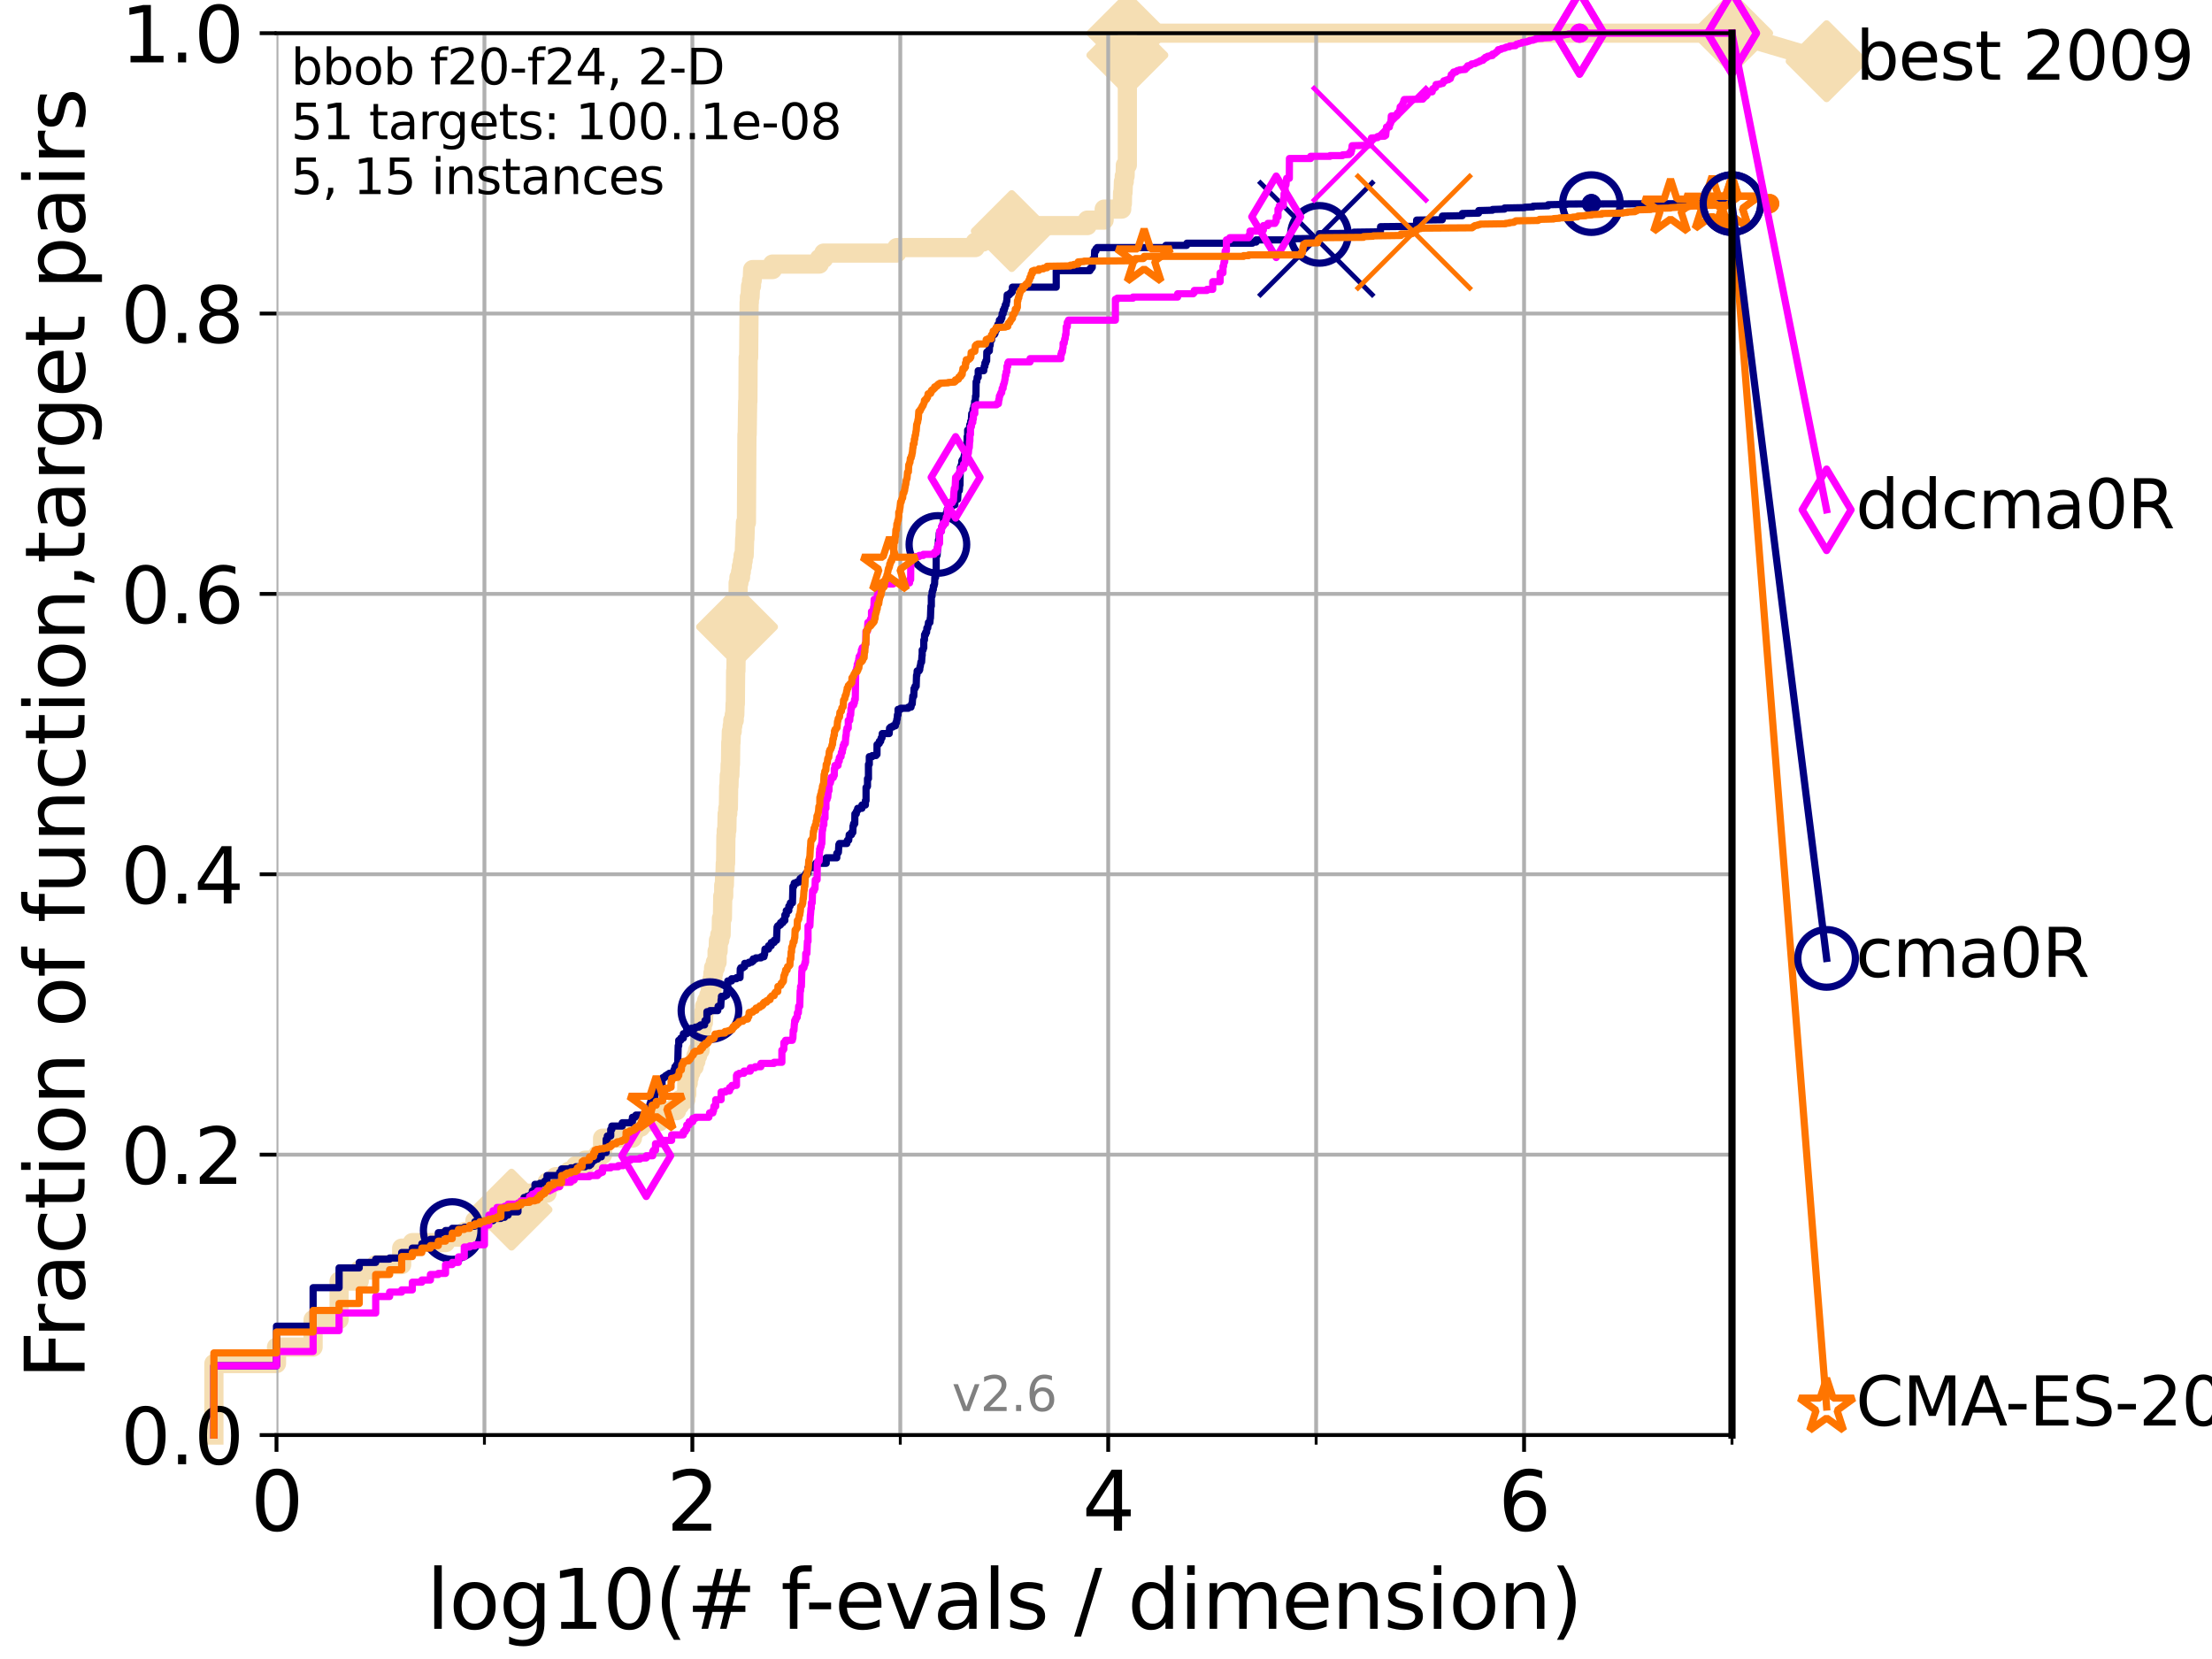 <?xml version="1.0" encoding="utf-8" standalone="no"?>
<!DOCTYPE svg PUBLIC "-//W3C//DTD SVG 1.1//EN"
  "http://www.w3.org/Graphics/SVG/1.1/DTD/svg11.dtd">
<svg xmlns:xlink="http://www.w3.org/1999/xlink" width="460.8pt" height="345.6pt" viewBox="0 0 460.8 345.6" xmlns="http://www.w3.org/2000/svg" version="1.1">
 <defs>
  <style type="text/css">*{stroke-linejoin: round; stroke-linecap: butt}</style>
 </defs>
 <g id="figure_1">
  <g id="patch_1">
   <path d="M 0 345.6 
L 460.8 345.6 
L 460.8 0 
L 0 0 
z
" style="fill: #ffffff"/>
  </g>
  <g id="axes_1">
   <g id="patch_2">
    <path d="M 57.6 298.944 
L 360.806 298.944 
L 360.806 6.912 
L 57.6 6.912 
z
" style="fill: #ffffff"/>
   </g>
   <g id="line2d_1">
    <path d="M 44.561 298.944 
L 44.561 284.056 
L 57.6 284.056 
L 57.6 280.62 
L 65.227 280.62 
L 65.227 274.894 
L 70.639 274.894 
L 70.639 266.878 
L 74.837 266.878 
L 74.837 264.587 
L 78.267 264.587 
L 78.267 263.442 
L 83.678 263.442 
L 83.678 260.006 
L 85.894 260.006 
L 85.894 258.861 
L 92.812 258.861 
L 92.812 257.716 
L 96.718 257.716 
L 96.718 256.571 
L 98.933 256.571 
L 98.933 254.28 
L 101.833 254.28 
L 101.833 253.135 
L 105.113 253.135 
L 105.113 251.99 
L 106.561 251.99 
L 106.561 250.845 
L 108.543 250.845 
L 108.543 249.699 
L 110.336 249.699 
L 110.336 248.554 
L 113.954 248.554 
L 113.954 246.264 
L 115.747 246.264 
L 115.747 245.118 
L 118.525 245.118 
L 118.525 243.973 
L 119.945 243.973 
L 119.945 242.828 
L 121.893 242.828 
L 121.893 241.683 
L 124.482 241.683 
L 124.482 240.538 
L 125.527 240.538 
L 125.527 237.102 
L 131.747 237.102 
L 131.747 235.957 
L 132.109 235.957 
L 132.109 234.811 
L 133.49 234.811 
L 133.49 233.666 
L 137.386 233.666 
L 137.386 231.376 
L 140.951 231.376 
L 140.951 230.231 
L 141.611 230.231 
L 141.611 229.085 
L 142.865 229.085 
L 142.865 227.94 
L 143.066 227.94 
L 143.066 225.65 
L 143.364 225.65 
L 143.364 224.504 
L 143.56 224.504 
L 143.56 223.359 
L 143.946 223.359 
L 143.946 222.214 
L 144.603 222.214 
L 144.603 221.069 
L 144.968 221.069 
L 144.968 219.924 
L 145.327 219.924 
L 145.327 218.778 
L 145.852 218.778 
L 145.852 216.488 
L 146.023 216.488 
L 146.109 214.197 
L 146.278 214.197 
L 146.278 213.052 
L 146.53 213.052 
L 146.613 210.762 
L 146.778 210.762 
L 146.778 209.617 
L 147.184 209.617 
L 147.184 208.471 
L 147.66 208.471 
L 147.66 207.326 
L 147.971 207.326 
L 147.971 206.181 
L 148.353 206.181 
L 148.353 203.89 
L 148.503 203.89 
L 148.503 202.745 
L 148.652 202.745 
L 148.652 201.6 
L 149.021 201.6 
L 149.021 200.455 
L 149.382 200.455 
L 149.382 198.164 
L 149.595 198.164 
L 149.666 195.874 
L 149.945 195.874 
L 149.945 194.729 
L 150.221 194.729 
L 150.289 191.293 
L 150.493 191.293 
L 150.56 186.712 
L 150.76 186.712 
L 150.76 184.422 
L 150.893 184.422 
L 150.959 182.131 
L 151.024 182.131 
L 151.09 179.841 
L 151.155 179.841 
L 151.22 174.115 
L 151.285 174.115 
L 151.285 172.969 
L 151.414 172.969 
L 151.478 169.534 
L 151.605 169.534 
L 151.605 168.389 
L 151.732 168.389 
L 151.795 163.808 
L 151.858 163.808 
L 151.92 161.517 
L 152.045 161.517 
L 152.107 159.227 
L 152.169 159.227 
L 152.23 154.646 
L 152.292 154.646 
L 152.353 152.355 
L 152.535 152.355 
L 152.535 151.21 
L 152.656 151.21 
L 152.656 150.065 
L 152.954 150.065 
L 152.954 148.92 
L 153.072 148.92 
L 153.131 146.629 
L 153.189 146.629 
L 153.247 139.758 
L 153.306 139.758 
L 153.364 135.177 
L 153.421 135.177 
L 153.479 131.741 
L 153.536 131.741 
L 153.594 128.306 
L 153.651 128.306 
L 153.708 124.87 
L 153.764 124.87 
L 153.764 121.434 
L 153.934 121.434 
L 153.934 120.289 
L 154.268 120.289 
L 154.268 119.144 
L 154.432 119.144 
L 154.432 117.999 
L 154.65 117.999 
L 154.65 116.853 
L 154.811 116.853 
L 154.811 115.708 
L 155.024 115.708 
L 155.13 112.273 
L 155.183 112.273 
L 155.288 108.837 
L 155.495 108.837 
L 155.599 90.513 
L 155.65 90.513 
L 155.752 83.642 
L 155.803 83.642 
L 155.854 74.48 
L 155.955 74.48 
L 156.056 63.028 
L 156.106 63.028 
L 156.106 61.883 
L 156.255 61.883 
L 156.354 59.592 
L 156.551 59.592 
L 156.551 58.447 
L 156.697 58.447 
L 156.793 56.157 
L 160.933 56.157 
L 160.933 55.011 
L 170.681 55.011 
L 170.681 53.866 
L 171.603 53.866 
L 171.603 52.721 
L 186.817 52.721 
L 186.817 51.576 
L 203.161 51.576 
L 203.161 50.43 
L 204.752 50.43 
L 204.752 49.285 
L 210.765 49.285 
L 210.765 48.14 
L 214.798 48.14 
L 214.798 46.995 
L 226.51 46.995 
L 226.51 45.85 
L 230.006 45.85 
L 230.025 43.559 
L 233.678 43.559 
L 233.678 42.414 
L 233.813 42.414 
L 233.853 40.123 
L 233.95 40.123 
L 234.032 37.833 
L 234.203 37.833 
L 234.203 36.688 
L 234.379 36.688 
L 234.433 34.397 
L 234.845 34.397 
L 234.849 6.912 
L 360.806 6.912 
L 360.806 6.912 
" style="fill: none; stroke: #f5deb3; stroke-width: 4; stroke-linecap: square"/>
   </g>
   <g id="line2d_2">
    <defs>
     <path id="m15d5ec5b1e" d="M -0 7.778 
L 7.778 0 
L 0 -7.778 
L -7.778 -0 
z
" style="stroke: #f5deb3; stroke-width: 1.5; stroke-linejoin: miter"/>
    </defs>
    <g>
     <use xlink:href="#m15d5ec5b1e" x="106.561" y="251.99" style="fill: #f5deb3; stroke: #f5deb3; stroke-width: 1.5; stroke-linejoin: miter"/>
     <use xlink:href="#m15d5ec5b1e" x="153.536" y="130.596" style="fill: #f5deb3; stroke: #f5deb3; stroke-width: 1.5; stroke-linejoin: miter"/>
     <use xlink:href="#m15d5ec5b1e" x="210.765" y="48.14" style="fill: #f5deb3; stroke: #f5deb3; stroke-width: 1.5; stroke-linejoin: miter"/>
     <use xlink:href="#m15d5ec5b1e" x="234.849" y="11.493" style="fill: #f5deb3; stroke: #f5deb3; stroke-width: 1.5; stroke-linejoin: miter"/>
     <use xlink:href="#m15d5ec5b1e" x="234.849" y="6.912" style="fill: #f5deb3; stroke: #f5deb3; stroke-width: 1.5; stroke-linejoin: miter"/>
     <use xlink:href="#m15d5ec5b1e" x="360.806" y="6.912" style="fill: #f5deb3; stroke: #f5deb3; stroke-width: 1.5; stroke-linejoin: miter"/>
    </g>
   </g>
   <g id="line2d_3">
    <path style="fill: none; stroke: #f5deb3; stroke-width: 4; stroke-linecap: square"/>
    <g/>
   </g>
   <g id="line2d_4">
    <path d="M 360.806 6.912 
L 380.515 12.753 
" style="fill: none; stroke: #f5deb3; stroke-width: 4; stroke-linecap: square"/>
    <g>
     <use xlink:href="#m15d5ec5b1e" x="360.806" y="6.912" style="fill: #f5deb3; stroke: #f5deb3; stroke-width: 1.5; stroke-linejoin: miter"/>
     <use xlink:href="#m15d5ec5b1e" x="380.515" y="12.753" style="fill: #f5deb3; stroke: #f5deb3; stroke-width: 1.5; stroke-linejoin: miter"/>
    </g>
   </g>
   <g id="matplotlib.axis_1">
    <g id="xtick_1">
     <g id="line2d_5">
      <path d="M 57.6 298.944 
L 57.6 6.912 
" clip-path="url(#p34aa55c399)" style="fill: none; stroke: #b0b0b0; stroke-width: 0.8; stroke-linecap: square"/>
     </g>
     <g id="line2d_6">
      <defs>
       <path id="m42fa7dda2e" d="M 0 0 
L 0 3.5 
" style="stroke: #000000; stroke-width: 0.8"/>
      </defs>
      <g>
       <use xlink:href="#m42fa7dda2e" x="57.6" y="298.944" style="stroke: #000000; stroke-width: 0.8"/>
      </g>
     </g>
     <g id="text_1">
      <!-- 0 -->
      <g transform="translate(52.192 318.861)scale(0.17 -0.17)">
       <defs>
        <path id="DejaVuSans-30" d="M 2034 4250 
Q 1547 4250 1301 3770 
Q 1056 3291 1056 2328 
Q 1056 1369 1301 889 
Q 1547 409 2034 409 
Q 2525 409 2770 889 
Q 3016 1369 3016 2328 
Q 3016 3291 2770 3770 
Q 2525 4250 2034 4250 
z
M 2034 4750 
Q 2819 4750 3233 4129 
Q 3647 3509 3647 2328 
Q 3647 1150 3233 529 
Q 2819 -91 2034 -91 
Q 1250 -91 836 529 
Q 422 1150 422 2328 
Q 422 3509 836 4129 
Q 1250 4750 2034 4750 
z
" transform="scale(0.016)"/>
       </defs>
       <use xlink:href="#DejaVuSans-30"/>
      </g>
     </g>
    </g>
    <g id="xtick_2">
     <g id="line2d_7">
      <path d="M 144.23 298.944 
L 144.23 6.912 
" clip-path="url(#p34aa55c399)" style="fill: none; stroke: #b0b0b0; stroke-width: 0.8; stroke-linecap: square"/>
     </g>
     <g id="line2d_8">
      <g>
       <use xlink:href="#m42fa7dda2e" x="144.23" y="298.944" style="stroke: #000000; stroke-width: 0.8"/>
      </g>
     </g>
     <g id="text_2">
      <!-- 2 -->
      <g transform="translate(138.822 318.861)scale(0.17 -0.17)">
       <defs>
        <path id="DejaVuSans-32" d="M 1228 531 
L 3431 531 
L 3431 0 
L 469 0 
L 469 531 
Q 828 903 1448 1529 
Q 2069 2156 2228 2338 
Q 2531 2678 2651 2914 
Q 2772 3150 2772 3378 
Q 2772 3750 2511 3984 
Q 2250 4219 1831 4219 
Q 1534 4219 1204 4116 
Q 875 4013 500 3803 
L 500 4441 
Q 881 4594 1212 4672 
Q 1544 4750 1819 4750 
Q 2544 4750 2975 4387 
Q 3406 4025 3406 3419 
Q 3406 3131 3298 2873 
Q 3191 2616 2906 2266 
Q 2828 2175 2409 1742 
Q 1991 1309 1228 531 
z
" transform="scale(0.016)"/>
       </defs>
       <use xlink:href="#DejaVuSans-32"/>
      </g>
     </g>
    </g>
    <g id="xtick_3">
     <g id="line2d_9">
      <path d="M 230.861 298.944 
L 230.861 6.912 
" clip-path="url(#p34aa55c399)" style="fill: none; stroke: #b0b0b0; stroke-width: 0.8; stroke-linecap: square"/>
     </g>
     <g id="line2d_10">
      <g>
       <use xlink:href="#m42fa7dda2e" x="230.861" y="298.944" style="stroke: #000000; stroke-width: 0.8"/>
      </g>
     </g>
     <g id="text_3">
      <!-- 4 -->
      <g transform="translate(225.453 318.861)scale(0.17 -0.17)">
       <defs>
        <path id="DejaVuSans-34" d="M 2419 4116 
L 825 1625 
L 2419 1625 
L 2419 4116 
z
M 2253 4666 
L 3047 4666 
L 3047 1625 
L 3713 1625 
L 3713 1100 
L 3047 1100 
L 3047 0 
L 2419 0 
L 2419 1100 
L 313 1100 
L 313 1709 
L 2253 4666 
z
" transform="scale(0.016)"/>
       </defs>
       <use xlink:href="#DejaVuSans-34"/>
      </g>
     </g>
    </g>
    <g id="xtick_4">
     <g id="line2d_11">
      <path d="M 317.491 298.944 
L 317.491 6.912 
" clip-path="url(#p34aa55c399)" style="fill: none; stroke: #b0b0b0; stroke-width: 0.8; stroke-linecap: square"/>
     </g>
     <g id="line2d_12">
      <g>
       <use xlink:href="#m42fa7dda2e" x="317.491" y="298.944" style="stroke: #000000; stroke-width: 0.8"/>
      </g>
     </g>
     <g id="text_4">
      <!-- 6 -->
      <g transform="translate(312.083 318.861)scale(0.17 -0.17)">
       <defs>
        <path id="DejaVuSans-36" d="M 2113 2584 
Q 1688 2584 1439 2293 
Q 1191 2003 1191 1497 
Q 1191 994 1439 701 
Q 1688 409 2113 409 
Q 2538 409 2786 701 
Q 3034 994 3034 1497 
Q 3034 2003 2786 2293 
Q 2538 2584 2113 2584 
z
M 3366 4563 
L 3366 3988 
Q 3128 4100 2886 4159 
Q 2644 4219 2406 4219 
Q 1781 4219 1451 3797 
Q 1122 3375 1075 2522 
Q 1259 2794 1537 2939 
Q 1816 3084 2150 3084 
Q 2853 3084 3261 2657 
Q 3669 2231 3669 1497 
Q 3669 778 3244 343 
Q 2819 -91 2113 -91 
Q 1303 -91 875 529 
Q 447 1150 447 2328 
Q 447 3434 972 4092 
Q 1497 4750 2381 4750 
Q 2619 4750 2861 4703 
Q 3103 4656 3366 4563 
z
" transform="scale(0.016)"/>
       </defs>
       <use xlink:href="#DejaVuSans-36"/>
      </g>
     </g>
    </g>
    <g id="xtick_5">
     <g id="line2d_13">
      <path d="M 100.915 298.944 
L 100.915 6.912 
" clip-path="url(#p34aa55c399)" style="fill: none; stroke: #b0b0b0; stroke-width: 0.8; stroke-linecap: square"/>
     </g>
     <g id="line2d_14">
      <defs>
       <path id="m0a6d5e9db4" d="M 0 0 
L 0 2 
" style="stroke: #000000; stroke-width: 0.6"/>
      </defs>
      <g>
       <use xlink:href="#m0a6d5e9db4" x="100.915" y="298.944" style="stroke: #000000; stroke-width: 0.6"/>
      </g>
     </g>
    </g>
    <g id="xtick_6">
     <g id="line2d_15">
      <path d="M 187.546 298.944 
L 187.546 6.912 
" clip-path="url(#p34aa55c399)" style="fill: none; stroke: #b0b0b0; stroke-width: 0.8; stroke-linecap: square"/>
     </g>
     <g id="line2d_16">
      <g>
       <use xlink:href="#m0a6d5e9db4" x="187.546" y="298.944" style="stroke: #000000; stroke-width: 0.6"/>
      </g>
     </g>
    </g>
    <g id="xtick_7">
     <g id="line2d_17">
      <path d="M 274.176 298.944 
L 274.176 6.912 
" clip-path="url(#p34aa55c399)" style="fill: none; stroke: #b0b0b0; stroke-width: 0.8; stroke-linecap: square"/>
     </g>
     <g id="line2d_18">
      <g>
       <use xlink:href="#m0a6d5e9db4" x="274.176" y="298.944" style="stroke: #000000; stroke-width: 0.6"/>
      </g>
     </g>
    </g>
    <g id="xtick_8">
     <g id="line2d_19">
      <path d="M 360.806 298.944 
L 360.806 6.912 
" clip-path="url(#p34aa55c399)" style="fill: none; stroke: #b0b0b0; stroke-width: 0.8; stroke-linecap: square"/>
     </g>
     <g id="line2d_20">
      <g>
       <use xlink:href="#m0a6d5e9db4" x="360.806" y="298.944" style="stroke: #000000; stroke-width: 0.6"/>
      </g>
     </g>
    </g>
    <g id="text_5">
     <!-- log10(# f-evals / dimension) -->
     <g transform="translate(88.823 339.314)scale(0.17 -0.17)">
      <defs>
       <path id="DejaVuSans-6c" d="M 603 4863 
L 1178 4863 
L 1178 0 
L 603 0 
L 603 4863 
z
" transform="scale(0.016)"/>
       <path id="DejaVuSans-6f" d="M 1959 3097 
Q 1497 3097 1228 2736 
Q 959 2375 959 1747 
Q 959 1119 1226 758 
Q 1494 397 1959 397 
Q 2419 397 2687 759 
Q 2956 1122 2956 1747 
Q 2956 2369 2687 2733 
Q 2419 3097 1959 3097 
z
M 1959 3584 
Q 2709 3584 3137 3096 
Q 3566 2609 3566 1747 
Q 3566 888 3137 398 
Q 2709 -91 1959 -91 
Q 1206 -91 779 398 
Q 353 888 353 1747 
Q 353 2609 779 3096 
Q 1206 3584 1959 3584 
z
" transform="scale(0.016)"/>
       <path id="DejaVuSans-67" d="M 2906 1791 
Q 2906 2416 2648 2759 
Q 2391 3103 1925 3103 
Q 1463 3103 1205 2759 
Q 947 2416 947 1791 
Q 947 1169 1205 825 
Q 1463 481 1925 481 
Q 2391 481 2648 825 
Q 2906 1169 2906 1791 
z
M 3481 434 
Q 3481 -459 3084 -895 
Q 2688 -1331 1869 -1331 
Q 1566 -1331 1297 -1286 
Q 1028 -1241 775 -1147 
L 775 -588 
Q 1028 -725 1275 -790 
Q 1522 -856 1778 -856 
Q 2344 -856 2625 -561 
Q 2906 -266 2906 331 
L 2906 616 
Q 2728 306 2450 153 
Q 2172 0 1784 0 
Q 1141 0 747 490 
Q 353 981 353 1791 
Q 353 2603 747 3093 
Q 1141 3584 1784 3584 
Q 2172 3584 2450 3431 
Q 2728 3278 2906 2969 
L 2906 3500 
L 3481 3500 
L 3481 434 
z
" transform="scale(0.016)"/>
       <path id="DejaVuSans-31" d="M 794 531 
L 1825 531 
L 1825 4091 
L 703 3866 
L 703 4441 
L 1819 4666 
L 2450 4666 
L 2450 531 
L 3481 531 
L 3481 0 
L 794 0 
L 794 531 
z
" transform="scale(0.016)"/>
       <path id="DejaVuSans-28" d="M 1984 4856 
Q 1566 4138 1362 3434 
Q 1159 2731 1159 2009 
Q 1159 1288 1364 580 
Q 1569 -128 1984 -844 
L 1484 -844 
Q 1016 -109 783 600 
Q 550 1309 550 2009 
Q 550 2706 781 3412 
Q 1013 4119 1484 4856 
L 1984 4856 
z
" transform="scale(0.016)"/>
       <path id="DejaVuSans-23" d="M 3272 2816 
L 2363 2816 
L 2100 1772 
L 3016 1772 
L 3272 2816 
z
M 2803 4594 
L 2478 3297 
L 3391 3297 
L 3719 4594 
L 4219 4594 
L 3897 3297 
L 4872 3297 
L 4872 2816 
L 3775 2816 
L 3519 1772 
L 4513 1772 
L 4513 1294 
L 3397 1294 
L 3072 0 
L 2572 0 
L 2894 1294 
L 1978 1294 
L 1656 0 
L 1153 0 
L 1478 1294 
L 494 1294 
L 494 1772 
L 1594 1772 
L 1856 2816 
L 850 2816 
L 850 3297 
L 1978 3297 
L 2297 4594 
L 2803 4594 
z
" transform="scale(0.016)"/>
       <path id="DejaVuSans-20" transform="scale(0.016)"/>
       <path id="DejaVuSans-66" d="M 2375 4863 
L 2375 4384 
L 1825 4384 
Q 1516 4384 1395 4259 
Q 1275 4134 1275 3809 
L 1275 3500 
L 2222 3500 
L 2222 3053 
L 1275 3053 
L 1275 0 
L 697 0 
L 697 3053 
L 147 3053 
L 147 3500 
L 697 3500 
L 697 3744 
Q 697 4328 969 4595 
Q 1241 4863 1831 4863 
L 2375 4863 
z
" transform="scale(0.016)"/>
       <path id="DejaVuSans-2d" d="M 313 2009 
L 1997 2009 
L 1997 1497 
L 313 1497 
L 313 2009 
z
" transform="scale(0.016)"/>
       <path id="DejaVuSans-65" d="M 3597 1894 
L 3597 1613 
L 953 1613 
Q 991 1019 1311 708 
Q 1631 397 2203 397 
Q 2534 397 2845 478 
Q 3156 559 3463 722 
L 3463 178 
Q 3153 47 2828 -22 
Q 2503 -91 2169 -91 
Q 1331 -91 842 396 
Q 353 884 353 1716 
Q 353 2575 817 3079 
Q 1281 3584 2069 3584 
Q 2775 3584 3186 3129 
Q 3597 2675 3597 1894 
z
M 3022 2063 
Q 3016 2534 2758 2815 
Q 2500 3097 2075 3097 
Q 1594 3097 1305 2825 
Q 1016 2553 972 2059 
L 3022 2063 
z
" transform="scale(0.016)"/>
       <path id="DejaVuSans-76" d="M 191 3500 
L 800 3500 
L 1894 563 
L 2988 3500 
L 3597 3500 
L 2284 0 
L 1503 0 
L 191 3500 
z
" transform="scale(0.016)"/>
       <path id="DejaVuSans-61" d="M 2194 1759 
Q 1497 1759 1228 1600 
Q 959 1441 959 1056 
Q 959 750 1161 570 
Q 1363 391 1709 391 
Q 2188 391 2477 730 
Q 2766 1069 2766 1631 
L 2766 1759 
L 2194 1759 
z
M 3341 1997 
L 3341 0 
L 2766 0 
L 2766 531 
Q 2569 213 2275 61 
Q 1981 -91 1556 -91 
Q 1019 -91 701 211 
Q 384 513 384 1019 
Q 384 1609 779 1909 
Q 1175 2209 1959 2209 
L 2766 2209 
L 2766 2266 
Q 2766 2663 2505 2880 
Q 2244 3097 1772 3097 
Q 1472 3097 1187 3025 
Q 903 2953 641 2809 
L 641 3341 
Q 956 3463 1253 3523 
Q 1550 3584 1831 3584 
Q 2591 3584 2966 3190 
Q 3341 2797 3341 1997 
z
" transform="scale(0.016)"/>
       <path id="DejaVuSans-73" d="M 2834 3397 
L 2834 2853 
Q 2591 2978 2328 3040 
Q 2066 3103 1784 3103 
Q 1356 3103 1142 2972 
Q 928 2841 928 2578 
Q 928 2378 1081 2264 
Q 1234 2150 1697 2047 
L 1894 2003 
Q 2506 1872 2764 1633 
Q 3022 1394 3022 966 
Q 3022 478 2636 193 
Q 2250 -91 1575 -91 
Q 1294 -91 989 -36 
Q 684 19 347 128 
L 347 722 
Q 666 556 975 473 
Q 1284 391 1588 391 
Q 1994 391 2212 530 
Q 2431 669 2431 922 
Q 2431 1156 2273 1281 
Q 2116 1406 1581 1522 
L 1381 1569 
Q 847 1681 609 1914 
Q 372 2147 372 2553 
Q 372 3047 722 3315 
Q 1072 3584 1716 3584 
Q 2034 3584 2315 3537 
Q 2597 3491 2834 3397 
z
" transform="scale(0.016)"/>
       <path id="DejaVuSans-2f" d="M 1625 4666 
L 2156 4666 
L 531 -594 
L 0 -594 
L 1625 4666 
z
" transform="scale(0.016)"/>
       <path id="DejaVuSans-64" d="M 2906 2969 
L 2906 4863 
L 3481 4863 
L 3481 0 
L 2906 0 
L 2906 525 
Q 2725 213 2448 61 
Q 2172 -91 1784 -91 
Q 1150 -91 751 415 
Q 353 922 353 1747 
Q 353 2572 751 3078 
Q 1150 3584 1784 3584 
Q 2172 3584 2448 3432 
Q 2725 3281 2906 2969 
z
M 947 1747 
Q 947 1113 1208 752 
Q 1469 391 1925 391 
Q 2381 391 2643 752 
Q 2906 1113 2906 1747 
Q 2906 2381 2643 2742 
Q 2381 3103 1925 3103 
Q 1469 3103 1208 2742 
Q 947 2381 947 1747 
z
" transform="scale(0.016)"/>
       <path id="DejaVuSans-69" d="M 603 3500 
L 1178 3500 
L 1178 0 
L 603 0 
L 603 3500 
z
M 603 4863 
L 1178 4863 
L 1178 4134 
L 603 4134 
L 603 4863 
z
" transform="scale(0.016)"/>
       <path id="DejaVuSans-6d" d="M 3328 2828 
Q 3544 3216 3844 3400 
Q 4144 3584 4550 3584 
Q 5097 3584 5394 3201 
Q 5691 2819 5691 2113 
L 5691 0 
L 5113 0 
L 5113 2094 
Q 5113 2597 4934 2840 
Q 4756 3084 4391 3084 
Q 3944 3084 3684 2787 
Q 3425 2491 3425 1978 
L 3425 0 
L 2847 0 
L 2847 2094 
Q 2847 2600 2669 2842 
Q 2491 3084 2119 3084 
Q 1678 3084 1418 2786 
Q 1159 2488 1159 1978 
L 1159 0 
L 581 0 
L 581 3500 
L 1159 3500 
L 1159 2956 
Q 1356 3278 1631 3431 
Q 1906 3584 2284 3584 
Q 2666 3584 2933 3390 
Q 3200 3197 3328 2828 
z
" transform="scale(0.016)"/>
       <path id="DejaVuSans-6e" d="M 3513 2113 
L 3513 0 
L 2938 0 
L 2938 2094 
Q 2938 2591 2744 2837 
Q 2550 3084 2163 3084 
Q 1697 3084 1428 2787 
Q 1159 2491 1159 1978 
L 1159 0 
L 581 0 
L 581 3500 
L 1159 3500 
L 1159 2956 
Q 1366 3272 1645 3428 
Q 1925 3584 2291 3584 
Q 2894 3584 3203 3211 
Q 3513 2838 3513 2113 
z
" transform="scale(0.016)"/>
       <path id="DejaVuSans-29" d="M 513 4856 
L 1013 4856 
Q 1481 4119 1714 3412 
Q 1947 2706 1947 2009 
Q 1947 1309 1714 600 
Q 1481 -109 1013 -844 
L 513 -844 
Q 928 -128 1133 580 
Q 1338 1288 1338 2009 
Q 1338 2731 1133 3434 
Q 928 4138 513 4856 
z
" transform="scale(0.016)"/>
      </defs>
      <use xlink:href="#DejaVuSans-6c"/>
      <use xlink:href="#DejaVuSans-6f" x="27.783"/>
      <use xlink:href="#DejaVuSans-67" x="88.965"/>
      <use xlink:href="#DejaVuSans-31" x="152.441"/>
      <use xlink:href="#DejaVuSans-30" x="216.064"/>
      <use xlink:href="#DejaVuSans-28" x="279.688"/>
      <use xlink:href="#DejaVuSans-23" x="318.701"/>
      <use xlink:href="#DejaVuSans-20" x="402.49"/>
      <use xlink:href="#DejaVuSans-66" x="434.277"/>
      <use xlink:href="#DejaVuSans-2d" x="463.982"/>
      <use xlink:href="#DejaVuSans-65" x="500.066"/>
      <use xlink:href="#DejaVuSans-76" x="561.59"/>
      <use xlink:href="#DejaVuSans-61" x="620.77"/>
      <use xlink:href="#DejaVuSans-6c" x="682.049"/>
      <use xlink:href="#DejaVuSans-73" x="709.832"/>
      <use xlink:href="#DejaVuSans-20" x="761.932"/>
      <use xlink:href="#DejaVuSans-2f" x="793.719"/>
      <use xlink:href="#DejaVuSans-20" x="827.41"/>
      <use xlink:href="#DejaVuSans-64" x="859.197"/>
      <use xlink:href="#DejaVuSans-69" x="922.674"/>
      <use xlink:href="#DejaVuSans-6d" x="950.457"/>
      <use xlink:href="#DejaVuSans-65" x="1047.869"/>
      <use xlink:href="#DejaVuSans-6e" x="1109.393"/>
      <use xlink:href="#DejaVuSans-73" x="1172.771"/>
      <use xlink:href="#DejaVuSans-69" x="1224.871"/>
      <use xlink:href="#DejaVuSans-6f" x="1252.654"/>
      <use xlink:href="#DejaVuSans-6e" x="1313.836"/>
      <use xlink:href="#DejaVuSans-29" x="1377.215"/>
     </g>
    </g>
   </g>
   <g id="matplotlib.axis_2">
    <g id="ytick_1">
     <g id="line2d_21">
      <path d="M 57.6 298.944 
L 360.806 298.944 
" clip-path="url(#p34aa55c399)" style="fill: none; stroke: #b0b0b0; stroke-width: 0.8; stroke-linecap: square"/>
     </g>
     <g id="line2d_22">
      <defs>
       <path id="meb49f3cbd2" d="M 0 0 
L -3.5 0 
" style="stroke: #000000; stroke-width: 0.8"/>
      </defs>
      <g>
       <use xlink:href="#meb49f3cbd2" x="57.6" y="298.944" style="stroke: #000000; stroke-width: 0.8"/>
      </g>
     </g>
     <g id="text_6">
      <!-- 0.0 -->
      <g transform="translate(25.155 305.023)scale(0.16 -0.16)">
       <defs>
        <path id="DejaVuSans-2e" d="M 684 794 
L 1344 794 
L 1344 0 
L 684 0 
L 684 794 
z
" transform="scale(0.016)"/>
       </defs>
       <use xlink:href="#DejaVuSans-30"/>
       <use xlink:href="#DejaVuSans-2e" x="63.623"/>
       <use xlink:href="#DejaVuSans-30" x="95.41"/>
      </g>
     </g>
    </g>
    <g id="ytick_2">
     <g id="line2d_23">
      <path d="M 57.6 240.538 
L 360.806 240.538 
" clip-path="url(#p34aa55c399)" style="fill: none; stroke: #b0b0b0; stroke-width: 0.8; stroke-linecap: square"/>
     </g>
     <g id="line2d_24">
      <g>
       <use xlink:href="#meb49f3cbd2" x="57.6" y="240.538" style="stroke: #000000; stroke-width: 0.8"/>
      </g>
     </g>
     <g id="text_7">
      <!-- 0.2 -->
      <g transform="translate(25.155 246.616)scale(0.16 -0.16)">
       <use xlink:href="#DejaVuSans-30"/>
       <use xlink:href="#DejaVuSans-2e" x="63.623"/>
       <use xlink:href="#DejaVuSans-32" x="95.41"/>
      </g>
     </g>
    </g>
    <g id="ytick_3">
     <g id="line2d_25">
      <path d="M 57.6 182.131 
L 360.806 182.131 
" clip-path="url(#p34aa55c399)" style="fill: none; stroke: #b0b0b0; stroke-width: 0.8; stroke-linecap: square"/>
     </g>
     <g id="line2d_26">
      <g>
       <use xlink:href="#meb49f3cbd2" x="57.6" y="182.131" style="stroke: #000000; stroke-width: 0.8"/>
      </g>
     </g>
     <g id="text_8">
      <!-- 0.4 -->
      <g transform="translate(25.155 188.21)scale(0.16 -0.16)">
       <use xlink:href="#DejaVuSans-30"/>
       <use xlink:href="#DejaVuSans-2e" x="63.623"/>
       <use xlink:href="#DejaVuSans-34" x="95.41"/>
      </g>
     </g>
    </g>
    <g id="ytick_4">
     <g id="line2d_27">
      <path d="M 57.6 123.725 
L 360.806 123.725 
" clip-path="url(#p34aa55c399)" style="fill: none; stroke: #b0b0b0; stroke-width: 0.8; stroke-linecap: square"/>
     </g>
     <g id="line2d_28">
      <g>
       <use xlink:href="#meb49f3cbd2" x="57.6" y="123.725" style="stroke: #000000; stroke-width: 0.8"/>
      </g>
     </g>
     <g id="text_9">
      <!-- 0.6 -->
      <g transform="translate(25.155 129.804)scale(0.16 -0.16)">
       <use xlink:href="#DejaVuSans-30"/>
       <use xlink:href="#DejaVuSans-2e" x="63.623"/>
       <use xlink:href="#DejaVuSans-36" x="95.41"/>
      </g>
     </g>
    </g>
    <g id="ytick_5">
     <g id="line2d_29">
      <path d="M 57.6 65.318 
L 360.806 65.318 
" clip-path="url(#p34aa55c399)" style="fill: none; stroke: #b0b0b0; stroke-width: 0.8; stroke-linecap: square"/>
     </g>
     <g id="line2d_30">
      <g>
       <use xlink:href="#meb49f3cbd2" x="57.6" y="65.318" style="stroke: #000000; stroke-width: 0.8"/>
      </g>
     </g>
     <g id="text_10">
      <!-- 0.8 -->
      <g transform="translate(25.155 71.397)scale(0.16 -0.16)">
       <defs>
        <path id="DejaVuSans-38" d="M 2034 2216 
Q 1584 2216 1326 1975 
Q 1069 1734 1069 1313 
Q 1069 891 1326 650 
Q 1584 409 2034 409 
Q 2484 409 2743 651 
Q 3003 894 3003 1313 
Q 3003 1734 2745 1975 
Q 2488 2216 2034 2216 
z
M 1403 2484 
Q 997 2584 770 2862 
Q 544 3141 544 3541 
Q 544 4100 942 4425 
Q 1341 4750 2034 4750 
Q 2731 4750 3128 4425 
Q 3525 4100 3525 3541 
Q 3525 3141 3298 2862 
Q 3072 2584 2669 2484 
Q 3125 2378 3379 2068 
Q 3634 1759 3634 1313 
Q 3634 634 3220 271 
Q 2806 -91 2034 -91 
Q 1263 -91 848 271 
Q 434 634 434 1313 
Q 434 1759 690 2068 
Q 947 2378 1403 2484 
z
M 1172 3481 
Q 1172 3119 1398 2916 
Q 1625 2713 2034 2713 
Q 2441 2713 2670 2916 
Q 2900 3119 2900 3481 
Q 2900 3844 2670 4047 
Q 2441 4250 2034 4250 
Q 1625 4250 1398 4047 
Q 1172 3844 1172 3481 
z
" transform="scale(0.016)"/>
       </defs>
       <use xlink:href="#DejaVuSans-30"/>
       <use xlink:href="#DejaVuSans-2e" x="63.623"/>
       <use xlink:href="#DejaVuSans-38" x="95.41"/>
      </g>
     </g>
    </g>
    <g id="ytick_6">
     <g id="line2d_31">
      <path d="M 57.6 6.912 
L 360.806 6.912 
" clip-path="url(#p34aa55c399)" style="fill: none; stroke: #b0b0b0; stroke-width: 0.8; stroke-linecap: square"/>
     </g>
     <g id="line2d_32">
      <g>
       <use xlink:href="#meb49f3cbd2" x="57.6" y="6.912" style="stroke: #000000; stroke-width: 0.8"/>
      </g>
     </g>
     <g id="text_11">
      <!-- 1.0 -->
      <g transform="translate(25.155 12.991)scale(0.16 -0.16)">
       <use xlink:href="#DejaVuSans-31"/>
       <use xlink:href="#DejaVuSans-2e" x="63.623"/>
       <use xlink:href="#DejaVuSans-30" x="95.41"/>
      </g>
     </g>
    </g>
    <g id="text_12">
     <!-- Fraction of function,target pairs -->
     <g transform="translate(17.62 287.313)rotate(-90)scale(0.17 -0.17)">
      <defs>
       <path id="DejaVuSans-46" d="M 628 4666 
L 3309 4666 
L 3309 4134 
L 1259 4134 
L 1259 2759 
L 3109 2759 
L 3109 2228 
L 1259 2228 
L 1259 0 
L 628 0 
L 628 4666 
z
" transform="scale(0.016)"/>
       <path id="DejaVuSans-72" d="M 2631 2963 
Q 2534 3019 2420 3045 
Q 2306 3072 2169 3072 
Q 1681 3072 1420 2755 
Q 1159 2438 1159 1844 
L 1159 0 
L 581 0 
L 581 3500 
L 1159 3500 
L 1159 2956 
Q 1341 3275 1631 3429 
Q 1922 3584 2338 3584 
Q 2397 3584 2469 3576 
Q 2541 3569 2628 3553 
L 2631 2963 
z
" transform="scale(0.016)"/>
       <path id="DejaVuSans-63" d="M 3122 3366 
L 3122 2828 
Q 2878 2963 2633 3030 
Q 2388 3097 2138 3097 
Q 1578 3097 1268 2742 
Q 959 2388 959 1747 
Q 959 1106 1268 751 
Q 1578 397 2138 397 
Q 2388 397 2633 464 
Q 2878 531 3122 666 
L 3122 134 
Q 2881 22 2623 -34 
Q 2366 -91 2075 -91 
Q 1284 -91 818 406 
Q 353 903 353 1747 
Q 353 2603 823 3093 
Q 1294 3584 2113 3584 
Q 2378 3584 2631 3529 
Q 2884 3475 3122 3366 
z
" transform="scale(0.016)"/>
       <path id="DejaVuSans-74" d="M 1172 4494 
L 1172 3500 
L 2356 3500 
L 2356 3053 
L 1172 3053 
L 1172 1153 
Q 1172 725 1289 603 
Q 1406 481 1766 481 
L 2356 481 
L 2356 0 
L 1766 0 
Q 1100 0 847 248 
Q 594 497 594 1153 
L 594 3053 
L 172 3053 
L 172 3500 
L 594 3500 
L 594 4494 
L 1172 4494 
z
" transform="scale(0.016)"/>
       <path id="DejaVuSans-75" d="M 544 1381 
L 544 3500 
L 1119 3500 
L 1119 1403 
Q 1119 906 1312 657 
Q 1506 409 1894 409 
Q 2359 409 2629 706 
Q 2900 1003 2900 1516 
L 2900 3500 
L 3475 3500 
L 3475 0 
L 2900 0 
L 2900 538 
Q 2691 219 2414 64 
Q 2138 -91 1772 -91 
Q 1169 -91 856 284 
Q 544 659 544 1381 
z
M 1991 3584 
L 1991 3584 
z
" transform="scale(0.016)"/>
       <path id="DejaVuSans-2c" d="M 750 794 
L 1409 794 
L 1409 256 
L 897 -744 
L 494 -744 
L 750 256 
L 750 794 
z
" transform="scale(0.016)"/>
       <path id="DejaVuSans-70" d="M 1159 525 
L 1159 -1331 
L 581 -1331 
L 581 3500 
L 1159 3500 
L 1159 2969 
Q 1341 3281 1617 3432 
Q 1894 3584 2278 3584 
Q 2916 3584 3314 3078 
Q 3713 2572 3713 1747 
Q 3713 922 3314 415 
Q 2916 -91 2278 -91 
Q 1894 -91 1617 61 
Q 1341 213 1159 525 
z
M 3116 1747 
Q 3116 2381 2855 2742 
Q 2594 3103 2138 3103 
Q 1681 3103 1420 2742 
Q 1159 2381 1159 1747 
Q 1159 1113 1420 752 
Q 1681 391 2138 391 
Q 2594 391 2855 752 
Q 3116 1113 3116 1747 
z
" transform="scale(0.016)"/>
      </defs>
      <use xlink:href="#DejaVuSans-46"/>
      <use xlink:href="#DejaVuSans-72" x="50.27"/>
      <use xlink:href="#DejaVuSans-61" x="91.383"/>
      <use xlink:href="#DejaVuSans-63" x="152.662"/>
      <use xlink:href="#DejaVuSans-74" x="207.643"/>
      <use xlink:href="#DejaVuSans-69" x="246.852"/>
      <use xlink:href="#DejaVuSans-6f" x="274.635"/>
      <use xlink:href="#DejaVuSans-6e" x="335.816"/>
      <use xlink:href="#DejaVuSans-20" x="399.195"/>
      <use xlink:href="#DejaVuSans-6f" x="430.982"/>
      <use xlink:href="#DejaVuSans-66" x="492.164"/>
      <use xlink:href="#DejaVuSans-20" x="527.369"/>
      <use xlink:href="#DejaVuSans-66" x="559.156"/>
      <use xlink:href="#DejaVuSans-75" x="594.361"/>
      <use xlink:href="#DejaVuSans-6e" x="657.74"/>
      <use xlink:href="#DejaVuSans-63" x="721.119"/>
      <use xlink:href="#DejaVuSans-74" x="776.1"/>
      <use xlink:href="#DejaVuSans-69" x="815.309"/>
      <use xlink:href="#DejaVuSans-6f" x="843.092"/>
      <use xlink:href="#DejaVuSans-6e" x="904.273"/>
      <use xlink:href="#DejaVuSans-2c" x="967.652"/>
      <use xlink:href="#DejaVuSans-74" x="999.439"/>
      <use xlink:href="#DejaVuSans-61" x="1038.648"/>
      <use xlink:href="#DejaVuSans-72" x="1099.928"/>
      <use xlink:href="#DejaVuSans-67" x="1139.291"/>
      <use xlink:href="#DejaVuSans-65" x="1202.768"/>
      <use xlink:href="#DejaVuSans-74" x="1264.291"/>
      <use xlink:href="#DejaVuSans-20" x="1303.5"/>
      <use xlink:href="#DejaVuSans-70" x="1335.287"/>
      <use xlink:href="#DejaVuSans-61" x="1398.764"/>
      <use xlink:href="#DejaVuSans-69" x="1460.043"/>
      <use xlink:href="#DejaVuSans-72" x="1487.826"/>
      <use xlink:href="#DejaVuSans-73" x="1528.939"/>
     </g>
    </g>
   </g>
   <g id="line2d_33">
    <defs>
     <path id="m0eb122be35" d="M 0 1.5 
C 0.398 1.5 0.779 1.342 1.061 1.061 
C 1.342 0.779 1.5 0.398 1.5 0 
C 1.5 -0.398 1.342 -0.779 1.061 -1.061 
C 0.779 -1.342 0.398 -1.5 0 -1.5 
C -0.398 -1.5 -0.779 -1.342 -1.061 -1.061 
C -1.342 -0.779 -1.5 -0.398 -1.5 0 
C -1.5 0.398 -1.342 0.779 -1.061 1.061 
C -0.779 1.342 -0.398 1.5 0 1.5 
z
" style="stroke: #f5deb3"/>
    </defs>
    <g>
     <use xlink:href="#m0eb122be35" x="234.849" y="6.912" style="fill: #f5deb3; stroke: #f5deb3"/>
     <use xlink:href="#m0eb122be35" x="234.849" y="6.912" style="fill: #f5deb3; stroke: #f5deb3"/>
    </g>
   </g>
   <g id="line2d_34">
    <defs>
     <path id="m130dbeaf94" d="M 0 1.5 
C 0.398 1.5 0.779 1.342 1.061 1.061 
C 1.342 0.779 1.5 0.398 1.5 0 
C 1.5 -0.398 1.342 -0.779 1.061 -1.061 
C 0.779 -1.342 0.398 -1.5 0 -1.5 
C -0.398 -1.5 -0.779 -1.342 -1.061 -1.061 
C -1.342 -0.779 -1.5 -0.398 -1.5 0 
C -1.5 0.398 -1.342 0.779 -1.061 1.061 
C -0.779 1.342 -0.398 1.5 0 1.5 
z
" style="stroke: #000080"/>
    </defs>
    <g>
     <use xlink:href="#m130dbeaf94" x="331.52" y="42.414" style="fill: #000080; stroke: #000080"/>
     <use xlink:href="#m130dbeaf94" x="331.52" y="42.414" style="fill: #000080; stroke: #000080"/>
    </g>
   </g>
   <g id="line2d_35">
    <path d="M 44.561 298.944 
L 44.561 284.514 
L 57.6 284.514 
L 57.6 276.269 
L 65.227 276.269 
L 65.227 268.252 
L 70.639 268.252 
L 70.639 264.129 
L 74.837 264.129 
L 74.837 262.984 
L 78.267 262.984 
L 78.267 262.297 
L 81.166 262.297 
L 81.166 262.068 
L 83.678 262.068 
L 83.678 260.923 
L 85.894 260.923 
L 85.894 260.006 
L 87.876 260.006 
L 87.876 259.09 
L 89.669 259.09 
L 89.669 258.174 
L 91.306 258.174 
L 91.306 256.8 
L 92.812 256.8 
L 92.812 256.342 
L 94.206 256.342 
L 94.206 255.884 
L 96.718 255.884 
L 96.718 255.655 
L 97.858 255.655 
L 97.858 255.426 
L 98.933 255.426 
L 98.933 254.509 
L 101.833 254.509 
L 101.833 254.28 
L 102.708 254.28 
L 102.708 253.822 
L 104.345 253.822 
L 104.345 253.593 
L 105.113 253.593 
L 105.113 253.135 
L 105.851 253.135 
L 105.851 252.448 
L 107.905 252.448 
L 107.905 250.845 
L 108.543 250.845 
L 108.543 250.387 
L 109.159 250.387 
L 109.159 249.47 
L 109.757 249.47 
L 109.757 249.241 
L 110.336 249.241 
L 110.336 249.012 
L 110.897 249.012 
L 110.897 248.096 
L 111.442 248.096 
L 111.442 246.722 
L 112.488 246.722 
L 112.488 246.493 
L 113.478 246.493 
L 113.478 246.035 
L 113.954 246.035 
L 113.954 244.889 
L 116.584 244.889 
L 116.584 244.202 
L 116.988 244.202 
L 116.988 243.515 
L 118.89 243.515 
L 118.89 243.286 
L 119.945 243.286 
L 119.945 243.057 
L 121.893 243.057 
L 121.893 242.828 
L 122.796 242.828 
L 122.796 242.599 
L 123.088 242.599 
L 123.088 242.141 
L 123.375 242.141 
L 123.375 241.683 
L 123.936 241.683 
L 123.936 241.454 
L 124.482 241.454 
L 124.482 240.996 
L 125.271 240.996 
L 125.271 240.309 
L 125.527 240.309 
L 125.527 240.08 
L 126.275 240.08 
L 126.275 237.331 
L 126.517 237.331 
L 126.517 236.644 
L 127.227 236.644 
L 127.227 235.27 
L 127.458 235.27 
L 127.458 234.582 
L 129.623 234.582 
L 129.623 233.895 
L 131.378 233.895 
L 131.378 233.666 
L 131.747 233.666 
L 131.747 232.75 
L 132.287 232.75 
L 132.287 232.521 
L 132.464 232.521 
L 132.464 232.292 
L 134.305 232.292 
L 134.305 232.063 
L 134.932 232.063 
L 134.932 230.918 
L 135.085 230.918 
L 135.085 230.689 
L 135.389 230.689 
L 135.389 230.002 
L 135.539 230.002 
L 135.539 229.543 
L 136.127 229.543 
L 136.127 229.314 
L 136.414 229.314 
L 136.414 227.024 
L 137.113 227.024 
L 137.113 226.795 
L 137.655 226.795 
L 137.655 226.566 
L 137.92 226.566 
L 137.92 224.734 
L 138.051 224.734 
L 138.051 224.504 
L 138.439 224.504 
L 138.439 224.275 
L 138.693 224.275 
L 138.693 224.046 
L 139.068 224.046 
L 139.068 223.817 
L 139.435 223.817 
L 139.435 223.588 
L 140.15 223.588 
L 140.15 223.359 
L 140.382 223.359 
L 140.382 222.901 
L 140.497 222.901 
L 140.497 222.672 
L 140.612 222.672 
L 140.612 222.214 
L 140.951 222.214 
L 140.951 221.756 
L 141.173 221.756 
L 141.283 217.862 
L 141.393 217.862 
L 141.393 216.717 
L 141.826 216.717 
L 141.826 216.259 
L 142.353 216.259 
L 142.353 215.343 
L 143.066 215.343 
L 143.066 214.427 
L 144.041 214.427 
L 144.041 214.197 
L 144.878 214.197 
L 144.878 213.968 
L 145.591 213.968 
L 145.591 213.739 
L 145.938 213.739 
L 145.938 213.51 
L 146.778 213.51 
L 146.86 212.594 
L 147.264 212.594 
L 147.264 210.762 
L 147.894 210.762 
L 147.894 210.533 
L 149.524 210.533 
L 149.595 209.617 
L 150.152 209.617 
L 150.221 208.242 
L 150.289 208.242 
L 150.289 207.555 
L 151.024 207.555 
L 151.024 207.326 
L 151.414 207.326 
L 151.414 206.41 
L 151.605 206.41 
L 151.605 204.349 
L 152.414 204.349 
L 152.414 203.89 
L 153.421 203.89 
L 153.421 203.661 
L 154.157 203.661 
L 154.212 201.829 
L 154.323 201.829 
L 154.323 201.6 
L 154.811 201.6 
L 154.811 201.371 
L 155.13 201.371 
L 155.13 200.684 
L 156.005 200.684 
L 156.005 200.455 
L 156.599 200.455 
L 156.599 200.226 
L 156.89 200.226 
L 156.89 199.768 
L 157.457 199.768 
L 157.457 199.539 
L 158.542 199.539 
L 158.542 199.31 
L 159.148 199.31 
L 159.148 198.851 
L 159.275 198.851 
L 159.359 197.706 
L 160.102 197.706 
L 160.102 197.019 
L 160.66 197.019 
L 160.66 196.332 
L 161.278 196.332 
L 161.278 195.874 
L 161.766 195.874 
L 161.877 193.125 
L 161.987 193.125 
L 161.987 192.896 
L 162.277 192.896 
L 162.277 192.667 
L 162.599 192.667 
L 162.599 192.209 
L 163.088 192.209 
L 163.088 191.751 
L 163.498 191.751 
L 163.498 190.606 
L 163.8 190.606 
L 163.8 189.69 
L 164.324 189.69 
L 164.324 188.773 
L 164.581 188.773 
L 164.644 188.086 
L 165.084 188.086 
L 165.177 184.651 
L 165.362 184.651 
L 165.453 183.964 
L 165.993 183.964 
L 165.993 183.735 
L 166.576 183.735 
L 166.661 183.047 
L 166.945 183.047 
L 166.945 182.818 
L 167.389 182.818 
L 167.389 182.589 
L 167.689 182.589 
L 167.797 182.131 
L 167.904 182.131 
L 167.904 181.902 
L 168.327 181.902 
L 168.327 180.757 
L 169.443 180.757 
L 169.443 180.528 
L 169.614 180.528 
L 169.614 180.299 
L 169.953 180.299 
L 169.953 179.841 
L 172.123 179.841 
L 172.123 178.696 
L 174.317 178.696 
L 174.317 177.779 
L 174.525 177.779 
L 174.525 177.55 
L 174.656 177.55 
L 174.749 175.947 
L 174.86 175.947 
L 174.86 175.718 
L 176.419 175.718 
L 176.419 175.26 
L 176.537 175.26 
L 176.537 175.031 
L 176.806 175.031 
L 176.905 173.886 
L 177.379 173.886 
L 177.379 173.428 
L 177.652 173.428 
L 177.7 172.053 
L 177.81 172.053 
L 177.81 171.595 
L 178.061 171.595 
L 178.092 169.534 
L 178.385 169.534 
L 178.385 169.076 
L 178.507 169.076 
L 178.507 168.847 
L 178.659 168.847 
L 178.674 168.389 
L 179.557 168.389 
L 179.557 167.701 
L 180.277 167.701 
L 180.277 166.785 
L 180.415 166.785 
L 180.415 164.037 
L 180.593 164.037 
L 180.593 163.808 
L 180.715 163.808 
L 180.715 162.204 
L 180.916 162.204 
L 180.916 159.227 
L 181.09 159.227 
L 181.09 157.623 
L 181.715 157.623 
L 181.715 157.394 
L 182.494 157.394 
L 182.494 157.165 
L 182.69 157.165 
L 182.702 155.104 
L 182.956 155.104 
L 182.956 154.875 
L 183.183 154.875 
L 183.183 154.417 
L 183.465 154.417 
L 183.558 153.73 
L 183.732 153.73 
L 183.789 152.813 
L 185.237 152.813 
L 185.311 151.668 
L 185.543 151.668 
L 185.543 151.439 
L 185.997 151.439 
L 185.997 151.21 
L 186.521 151.21 
L 186.63 150.523 
L 186.758 150.523 
L 186.827 149.836 
L 186.895 149.836 
L 186.953 148.92 
L 187.079 148.92 
L 187.079 147.774 
L 187.611 147.774 
L 187.611 147.545 
L 189.201 147.545 
L 189.201 147.316 
L 189.778 147.316 
L 189.845 146.858 
L 189.903 146.858 
L 189.903 146.629 
L 190.035 146.629 
L 190.109 145.484 
L 190.15 145.484 
L 190.15 145.026 
L 190.354 145.026 
L 190.41 143.423 
L 190.611 143.423 
L 190.611 142.965 
L 190.857 142.965 
L 190.928 140.674 
L 191.007 140.674 
L 191.061 139.758 
L 191.478 139.758 
L 191.478 139.529 
L 191.592 139.529 
L 191.653 138.842 
L 191.706 138.842 
L 191.811 138.155 
L 191.833 138.155 
L 191.833 137.926 
L 191.983 137.926 
L 192.064 136.551 
L 192.108 136.551 
L 192.108 135.406 
L 192.292 135.406 
L 192.394 134.948 
L 192.438 134.948 
L 192.438 133.345 
L 192.575 133.345 
L 192.604 132.199 
L 192.818 132.199 
L 192.818 131.741 
L 193.023 131.741 
L 193.086 130.825 
L 193.261 130.825 
L 193.344 130.138 
L 193.406 130.138 
L 193.406 129.68 
L 193.713 129.68 
L 193.788 128.764 
L 193.828 128.764 
L 193.922 126.244 
L 194.016 126.244 
L 194.016 124.183 
L 194.162 124.183 
L 194.175 123.267 
L 194.281 123.267 
L 194.313 122.809 
L 194.431 122.809 
L 194.431 122.121 
L 194.574 122.121 
L 194.658 121.663 
L 194.69 121.663 
L 194.742 120.289 
L 194.901 120.289 
L 195.009 118.686 
L 195.022 118.686 
L 195.028 115.708 
L 195.223 115.708 
L 195.323 113.876 
L 195.373 113.876 
L 195.385 113.418 
L 195.484 113.418 
L 195.484 112.502 
L 195.601 112.502 
L 195.662 111.127 
L 195.772 111.127 
L 195.863 110.669 
L 196.079 110.669 
L 196.168 109.753 
L 196.257 109.753 
L 196.257 109.524 
L 196.475 109.524 
L 196.551 107.921 
L 196.897 107.921 
L 196.926 107.234 
L 197.108 107.234 
L 197.142 106.775 
L 197.322 106.775 
L 197.322 106.088 
L 197.599 106.088 
L 197.682 105.401 
L 198.43 105.401 
L 198.43 105.172 
L 198.919 105.172 
L 198.96 104.027 
L 199.491 104.027 
L 199.595 102.195 
L 199.846 102.195 
L 199.924 101.049 
L 199.983 101.049 
L 200.031 97.385 
L 200.113 97.385 
L 200.21 96.927 
L 200.348 96.927 
L 200.367 96.01 
L 200.486 96.01 
L 200.486 95.781 
L 200.711 95.781 
L 200.818 95.094 
L 200.888 95.094 
L 200.92 94.636 
L 201.017 94.636 
L 201.058 94.178 
L 201.145 94.178 
L 201.232 93.491 
L 201.291 93.491 
L 201.372 92.346 
L 201.453 92.346 
L 201.467 90.971 
L 201.579 90.971 
L 201.579 89.597 
L 201.923 89.597 
L 202.024 88.452 
L 202.189 88.452 
L 202.206 87.765 
L 202.335 87.765 
L 202.429 86.161 
L 202.691 86.161 
L 202.691 85.245 
L 202.809 85.245 
L 202.88 84.558 
L 203.008 84.558 
L 203.033 83.642 
L 203.173 83.642 
L 203.218 82.497 
L 203.312 82.497 
L 203.344 79.519 
L 203.478 79.519 
L 203.558 78.603 
L 203.778 78.603 
L 203.778 77.229 
L 204.932 77.229 
L 205.025 76.313 
L 205.17 76.313 
L 205.17 75.625 
L 205.368 75.625 
L 205.368 75.167 
L 205.538 75.167 
L 205.571 73.335 
L 205.836 73.335 
L 205.836 73.106 
L 206.097 73.106 
L 206.15 71.961 
L 206.265 71.961 
L 206.352 70.815 
L 206.579 70.815 
L 206.688 69.899 
L 206.722 69.899 
L 206.722 69.67 
L 207.171 69.67 
L 207.171 69.441 
L 207.29 69.441 
L 207.29 68.754 
L 207.571 68.754 
L 207.571 68.296 
L 207.845 68.296 
L 207.864 67.609 
L 208.036 67.609 
L 208.036 67.38 
L 208.187 67.38 
L 208.187 66.693 
L 208.523 66.693 
L 208.548 66.235 
L 208.71 66.235 
L 208.765 65.318 
L 208.983 65.318 
L 208.983 64.631 
L 209.193 64.631 
L 209.202 64.173 
L 209.338 64.173 
L 209.423 63.486 
L 209.602 63.486 
L 209.674 62.799 
L 209.727 62.799 
L 209.816 61.425 
L 210.271 61.425 
L 210.271 61.196 
L 210.489 61.196 
L 210.489 60.967 
L 210.748 60.967 
L 210.748 60.738 
L 210.901 60.738 
L 210.901 59.821 
L 220.029 59.821 
L 220.029 56.386 
L 227.051 56.386 
L 227.098 55.928 
L 227.378 55.928 
L 227.378 55.699 
L 227.534 55.699 
L 227.534 54.095 
L 227.963 54.095 
L 228.04 52.263 
L 228.31 52.263 
L 228.327 51.805 
L 228.552 51.805 
L 228.552 51.576 
L 242.873 51.576 
L 242.873 51.118 
L 247.188 51.118 
L 247.26 50.66 
L 260.911 50.66 
L 260.911 50.43 
L 261.673 50.43 
L 261.673 49.972 
L 268.528 49.972 
L 268.528 49.743 
L 274.788 49.667 
L 274.867 48.674 
L 281.991 48.598 
L 282.024 48.369 
L 287.559 48.293 
L 287.598 47.224 
L 295.069 47.148 
L 295.113 45.85 
L 300.447 45.773 
L 300.477 45.01 
L 304.615 44.933 
L 304.623 44.475 
L 308.016 44.399 
L 308.041 43.865 
L 310.913 43.788 
L 310.918 43.636 
L 313.41 43.559 
L 313.421 43.33 
L 317.597 43.254 
L 317.597 43.177 
L 319.381 43.101 
L 319.381 42.948 
L 322.51 42.872 
L 322.515 42.643 
L 326.407 42.567 
L 326.407 42.49 
L 360.806 42.414 
L 360.806 42.414 
" style="fill: none; stroke: #000080; stroke-width: 1.5; stroke-linecap: square"/>
   </g>
   <g id="line2d_36">
    <defs>
     <path id="mdbe3cd95c0" d="M 0 6 
C 1.591 6 3.117 5.368 4.243 4.243 
C 5.368 3.117 6 1.591 6 0 
C 6 -1.591 5.368 -3.117 4.243 -4.243 
C 3.117 -5.368 1.591 -6 0 -6 
C -1.591 -6 -3.117 -5.368 -4.243 -4.243 
C -5.368 -3.117 -6 -1.591 -6 0 
C -6 1.591 -5.368 3.117 -4.243 4.243 
C -3.117 5.368 -1.591 6 0 6 
z
" style="stroke: #000080; stroke-width: 1.5"/>
    </defs>
    <g>
     <use xlink:href="#mdbe3cd95c0" x="94.206" y="256.342" style="fill-opacity: 0; stroke: #000080; stroke-width: 1.5"/>
     <use xlink:href="#mdbe3cd95c0" x="147.894" y="210.533" style="fill-opacity: 0; stroke: #000080; stroke-width: 1.5"/>
     <use xlink:href="#mdbe3cd95c0" x="195.385" y="113.418" style="fill-opacity: 0; stroke: #000080; stroke-width: 1.5"/>
     <use xlink:href="#mdbe3cd95c0" x="274.867" y="48.827" style="fill-opacity: 0; stroke: #000080; stroke-width: 1.5"/>
     <use xlink:href="#mdbe3cd95c0" x="331.52" y="42.414" style="fill-opacity: 0; stroke: #000080; stroke-width: 1.5"/>
     <use xlink:href="#mdbe3cd95c0" x="360.806" y="42.414" style="fill-opacity: 0; stroke: #000080; stroke-width: 1.5"/>
    </g>
   </g>
   <g id="line2d_37">
    <path style="fill: none; stroke: #000080; stroke-width: 1.5; stroke-linecap: square"/>
    <g/>
   </g>
   <g id="line2d_38">
    <path d="M 274.212 49.743 
" clip-path="url(#p34aa55c399)" style="fill: none; stroke: #000080; stroke-width: 1.5; stroke-linecap: square"/>
    <defs>
     <path id="md4b8f18ecf" d="M -12 12 
L 12 -12 
M -12 -12 
L 12 12 
" style="stroke: #000080"/>
    </defs>
    <g clip-path="url(#p34aa55c399)">
     <use xlink:href="#md4b8f18ecf" x="274.212" y="49.743" style="fill: #000080; stroke: #000080"/>
    </g>
   </g>
   <g id="line2d_39">
    <defs>
     <path id="mdcf5c2eb5e" d="M 0 1.5 
C 0.398 1.5 0.779 1.342 1.061 1.061 
C 1.342 0.779 1.5 0.398 1.5 0 
C 1.5 -0.398 1.342 -0.779 1.061 -1.061 
C 0.779 -1.342 0.398 -1.5 0 -1.5 
C -0.398 -1.5 -0.779 -1.342 -1.061 -1.061 
C -1.342 -0.779 -1.5 -0.398 -1.5 0 
C -1.5 0.398 -1.342 0.779 -1.061 1.061 
C -0.779 1.342 -0.398 1.5 0 1.5 
z
" style="stroke: #ff00ff"/>
    </defs>
    <g>
     <use xlink:href="#mdcf5c2eb5e" x="329.058" y="6.912" style="fill: #ff00ff; stroke: #ff00ff"/>
     <use xlink:href="#mdcf5c2eb5e" x="329.058" y="6.912" style="fill: #ff00ff; stroke: #ff00ff"/>
    </g>
   </g>
   <g id="line2d_40">
    <path d="M 44.561 298.944 
L 44.561 284.514 
L 57.6 284.514 
L 57.6 281.537 
L 65.227 281.537 
L 65.227 277.185 
L 70.639 277.185 
L 70.639 273.52 
L 78.267 273.52 
L 78.267 270.084 
L 81.166 270.084 
L 81.166 269.168 
L 83.678 269.168 
L 83.678 268.71 
L 85.894 268.71 
L 85.894 267.107 
L 87.876 267.107 
L 87.876 266.649 
L 89.669 266.649 
L 89.669 265.503 
L 91.306 265.503 
L 91.306 265.274 
L 92.812 265.274 
L 92.812 263.442 
L 94.206 263.442 
L 94.206 262.984 
L 95.503 262.984 
L 95.503 261.839 
L 96.718 261.839 
L 96.718 259.777 
L 97.858 259.777 
L 97.858 259.548 
L 98.933 259.548 
L 98.933 259.319 
L 100.915 259.319 
L 100.915 255.196 
L 101.833 255.196 
L 101.833 253.135 
L 102.708 253.135 
L 102.708 252.219 
L 103.544 252.219 
L 103.544 251.532 
L 105.113 251.532 
L 105.113 251.303 
L 105.851 251.303 
L 105.851 250.845 
L 107.905 250.845 
L 107.905 250.616 
L 108.543 250.616 
L 108.543 250.157 
L 110.336 250.157 
L 110.336 249.241 
L 110.897 249.241 
L 110.897 248.783 
L 111.442 248.783 
L 111.442 248.554 
L 111.972 248.554 
L 111.972 248.096 
L 114.419 248.096 
L 114.419 247.867 
L 114.872 247.867 
L 114.872 247.638 
L 115.315 247.638 
L 115.315 247.409 
L 115.747 247.409 
L 115.747 247.18 
L 116.584 247.18 
L 116.584 246.264 
L 118.89 246.264 
L 118.89 245.806 
L 119.6 245.806 
L 119.6 245.118 
L 122.796 245.118 
L 122.796 244.889 
L 124.482 244.889 
L 124.482 244.431 
L 125.012 244.431 
L 125.012 244.202 
L 125.527 244.202 
L 125.527 243.286 
L 127.227 243.286 
L 127.227 243.057 
L 128.786 243.057 
L 128.786 242.828 
L 129.826 242.828 
L 129.826 242.599 
L 130.226 242.599 
L 130.226 241.683 
L 131.378 241.683 
L 131.378 241.454 
L 133.323 241.454 
L 133.323 241.225 
L 134.621 241.225 
L 134.621 240.767 
L 135.981 240.767 
L 135.981 239.85 
L 136.127 239.85 
L 136.127 239.621 
L 136.556 239.621 
L 136.556 238.247 
L 138.181 238.247 
L 138.181 238.018 
L 138.31 238.018 
L 138.31 237.56 
L 139.915 237.56 
L 139.915 236.415 
L 142.353 236.415 
L 142.353 235.728 
L 142.764 235.728 
L 142.764 235.27 
L 143.066 235.27 
L 143.066 234.353 
L 143.56 234.353 
L 143.56 233.666 
L 144.324 233.666 
L 144.324 232.979 
L 144.878 232.979 
L 144.878 232.75 
L 147.66 232.75 
L 147.738 232.292 
L 147.816 232.292 
L 147.816 231.834 
L 148.503 231.834 
L 148.503 231.376 
L 148.652 231.376 
L 148.727 230.46 
L 149.093 230.46 
L 149.093 229.085 
L 150.221 229.085 
L 150.221 227.482 
L 151.155 227.482 
L 151.155 227.253 
L 151.983 227.253 
L 151.983 226.566 
L 152.353 226.566 
L 152.353 226.337 
L 152.475 226.337 
L 152.475 226.108 
L 153.421 226.108 
L 153.421 224.046 
L 153.536 224.046 
L 153.536 223.817 
L 153.99 223.817 
L 153.99 223.588 
L 154.971 223.588 
L 154.971 223.13 
L 156.305 223.13 
L 156.305 222.443 
L 157.317 222.443 
L 157.317 222.214 
L 158.498 222.214 
L 158.498 221.527 
L 161.24 221.527 
L 161.24 221.298 
L 162.88 221.298 
L 162.88 218.778 
L 163.157 218.778 
L 163.157 218.549 
L 163.294 218.549 
L 163.294 217.175 
L 163.633 217.175 
L 163.633 216.717 
L 165.053 216.717 
L 165.115 216.259 
L 165.177 216.259 
L 165.239 214.656 
L 165.392 214.656 
L 165.483 213.281 
L 165.514 213.281 
L 165.544 212.594 
L 165.755 212.594 
L 165.755 212.136 
L 165.934 212.136 
L 165.934 211.907 
L 166.082 211.907 
L 166.111 210.991 
L 166.316 210.991 
L 166.374 209.617 
L 166.604 209.617 
L 166.69 206.41 
L 166.775 206.41 
L 166.775 205.494 
L 166.945 205.494 
L 167.029 202.287 
L 167.085 202.287 
L 167.085 201.6 
L 167.472 201.6 
L 167.581 200.913 
L 167.689 200.913 
L 167.689 200.455 
L 167.824 200.455 
L 167.85 198.622 
L 168.09 198.622 
L 168.196 196.103 
L 168.327 196.103 
L 168.327 192.896 
L 168.715 192.896 
L 168.817 190.606 
L 168.842 190.606 
L 168.944 189.232 
L 169.019 189.232 
L 169.019 188.086 
L 169.195 188.086 
L 169.269 185.567 
L 169.59 185.567 
L 169.59 185.109 
L 169.784 185.109 
L 169.832 183.276 
L 170.214 183.276 
L 170.262 179.841 
L 170.356 179.841 
L 170.356 179.383 
L 170.635 179.383 
L 170.704 177.55 
L 170.75 177.55 
L 170.75 176.863 
L 170.888 176.863 
L 170.888 176.405 
L 171.047 176.405 
L 171.137 175.718 
L 171.204 175.718 
L 171.294 172.969 
L 171.36 172.969 
L 171.471 172.053 
L 171.493 172.053 
L 171.493 171.824 
L 171.625 171.824 
L 171.625 170.45 
L 171.865 170.45 
L 171.865 168.389 
L 172.059 168.389 
L 172.059 166.556 
L 172.293 166.556 
L 172.335 166.098 
L 172.441 166.098 
L 172.545 164.724 
L 172.691 164.724 
L 172.712 163.12 
L 172.979 163.12 
L 173.06 162.662 
L 173.101 162.662 
L 173.121 161.975 
L 173.601 161.975 
L 173.64 161.517 
L 173.797 161.517 
L 173.797 160.143 
L 173.933 160.143 
L 173.933 159.456 
L 174.582 159.456 
L 174.638 158.54 
L 174.842 158.54 
L 174.842 157.852 
L 174.971 157.852 
L 174.971 157.623 
L 175.208 157.623 
L 175.28 156.707 
L 175.478 156.707 
L 175.478 156.02 
L 175.603 156.02 
L 175.638 155.333 
L 175.814 155.333 
L 175.814 154.875 
L 176.093 154.875 
L 176.196 153.272 
L 176.265 153.272 
L 176.334 152.126 
L 176.436 152.126 
L 176.436 151.668 
L 176.705 151.668 
L 176.705 150.065 
L 177.021 150.065 
L 177.086 148.92 
L 177.217 148.92 
L 177.282 147.545 
L 177.395 147.545 
L 177.395 146.858 
L 177.842 146.858 
L 177.842 146.4 
L 177.999 146.4 
L 178.014 145.713 
L 178.17 145.713 
L 178.263 139.758 
L 178.385 139.758 
L 178.477 139.071 
L 178.568 139.071 
L 178.583 138.384 
L 178.734 138.384 
L 178.749 137.926 
L 178.854 137.926 
L 178.899 137.238 
L 178.973 137.238 
L 178.973 136.78 
L 179.121 136.78 
L 179.121 136.551 
L 179.326 136.551 
L 179.326 136.093 
L 179.442 136.093 
L 179.442 135.406 
L 179.557 135.406 
L 179.615 134.948 
L 179.942 134.948 
L 179.942 134.719 
L 180.221 134.719 
L 180.221 134.261 
L 180.36 134.261 
L 180.387 131.512 
L 180.688 131.512 
L 180.796 129.68 
L 181.314 129.68 
L 181.314 128.993 
L 181.548 128.993 
L 181.548 127.39 
L 181.907 127.39 
L 181.983 126.473 
L 182.058 126.473 
L 182.096 124.87 
L 182.763 124.87 
L 182.763 123.954 
L 182.944 123.954 
L 182.968 121.892 
L 183.407 121.892 
L 183.407 121.663 
L 186.048 121.663 
L 186.048 121.434 
L 189.475 121.434 
L 189.492 120.747 
L 189.703 120.747 
L 189.745 116.166 
L 190.707 116.166 
L 190.707 115.937 
L 191.486 115.937 
L 191.486 115.708 
L 192.343 115.708 
L 192.343 115.479 
L 194.613 115.479 
L 194.684 115.021 
L 195.154 115.021 
L 195.154 114.792 
L 195.267 114.792 
L 195.267 114.105 
L 195.416 114.105 
L 195.416 113.418 
L 195.558 113.418 
L 195.558 113.189 
L 195.723 113.189 
L 195.723 110.669 
L 196.127 110.669 
L 196.127 109.753 
L 196.393 109.753 
L 196.393 109.066 
L 196.977 109.066 
L 196.989 108.379 
L 197.102 108.379 
L 197.147 107.692 
L 197.372 107.692 
L 197.372 106.088 
L 197.594 106.088 
L 197.654 104.714 
L 198.361 104.714 
L 198.435 104.256 
L 198.613 104.256 
L 198.717 102.424 
L 198.738 102.424 
L 198.795 101.737 
L 198.97 101.737 
L 199.072 99.446 
L 199.431 99.446 
L 199.431 98.988 
L 199.724 98.988 
L 199.724 98.759 
L 199.846 98.759 
L 199.846 98.301 
L 200.099 98.301 
L 200.099 97.614 
L 200.739 97.614 
L 200.739 96.698 
L 201.081 96.698 
L 201.132 95.094 
L 201.282 95.094 
L 201.314 94.636 
L 201.596 94.636 
L 201.596 94.407 
L 201.725 94.407 
L 201.822 93.262 
L 201.915 93.262 
L 201.993 91.888 
L 202.041 91.888 
L 202.05 90.513 
L 202.167 90.513 
L 202.167 88.91 
L 202.356 88.91 
L 202.459 87.994 
L 202.645 87.994 
L 202.645 87.307 
L 202.759 87.307 
L 202.788 86.161 
L 203.07 86.161 
L 203.07 84.558 
L 203.474 84.558 
L 203.474 84.329 
L 207.61 84.329 
L 207.61 84.1 
L 207.988 84.1 
L 208.083 83.184 
L 208.149 83.184 
L 208.193 82.497 
L 208.294 82.497 
L 208.402 82.039 
L 208.495 82.039 
L 208.495 81.81 
L 208.664 81.81 
L 208.771 80.893 
L 208.965 80.893 
L 208.995 80.206 
L 209.091 80.206 
L 209.172 79.748 
L 209.231 79.748 
L 209.332 79.061 
L 209.367 79.061 
L 209.447 78.145 
L 209.564 78.145 
L 209.596 77.458 
L 209.747 77.458 
L 209.756 76.313 
L 209.937 76.313 
L 209.937 75.625 
L 210.062 75.625 
L 210.062 75.396 
L 214.584 75.396 
L 214.584 74.709 
L 221.012 74.709 
L 221.012 73.793 
L 221.138 73.793 
L 221.138 73.335 
L 221.316 73.335 
L 221.421 72.419 
L 221.462 72.419 
L 221.462 71.503 
L 221.688 71.503 
L 221.795 70.586 
L 221.888 70.586 
L 221.979 69.67 
L 222.064 69.67 
L 222.112 68.067 
L 222.333 68.067 
L 222.333 67.151 
L 222.49 67.151 
L 222.581 66.693 
L 232.356 66.693 
L 232.356 62.341 
L 232.754 62.341 
L 232.754 62.112 
L 236.022 62.112 
L 236.022 61.883 
L 245.32 61.883 
L 245.32 61.196 
L 248.575 61.196 
L 248.575 60.967 
L 248.789 60.967 
L 248.789 60.508 
L 251.427 60.508 
L 251.427 60.279 
L 252.631 60.279 
L 252.631 58.676 
L 254.177 58.676 
L 254.177 56.844 
L 254.768 56.844 
L 254.768 55.469 
L 254.889 55.469 
L 254.989 54.553 
L 255.127 54.553 
L 255.224 52.263 
L 255.481 52.263 
L 255.481 49.972 
L 256.182 49.972 
L 256.182 49.514 
L 260.149 49.514 
L 260.149 49.056 
L 260.396 49.056 
L 260.396 48.14 
L 261.983 48.14 
L 261.983 47.911 
L 263.188 47.911 
L 263.188 46.995 
L 264.117 46.995 
L 264.117 46.537 
L 265.585 46.537 
L 265.585 46.308 
L 265.723 46.308 
L 265.723 46.079 
L 265.858 46.079 
L 265.858 45.162 
L 266.231 45.162 
L 266.231 43.559 
L 266.507 43.559 
L 266.507 42.872 
L 267.349 42.872 
L 267.349 41.498 
L 267.492 41.498 
L 267.492 40.353 
L 267.693 40.353 
L 267.72 38.52 
L 267.892 38.52 
L 267.989 37.375 
L 268.03 37.375 
L 268.03 37.146 
L 268.593 37.146 
L 268.611 33.023 
L 273.027 33.023 
L 273.027 32.565 
L 277.073 32.565 
L 277.073 32.412 
L 279.682 32.412 
L 279.682 32.26 
L 281.068 32.183 
L 281.068 31.878 
L 281.42 31.878 
L 281.42 31.42 
L 281.561 31.42 
L 281.671 30.351 
L 284.786 30.275 
L 284.786 30.198 
L 285.124 30.198 
L 285.124 30.046 
L 285.441 30.046 
L 285.496 29.282 
L 285.584 29.282 
L 285.689 28.748 
L 286.981 28.671 
L 286.981 28.442 
L 288.428 28.366 
L 288.428 28.213 
L 288.667 28.213 
L 288.762 27.221 
L 288.782 27.221 
L 288.833 26.457 
L 289.441 26.457 
L 289.441 25.846 
L 289.668 25.77 
L 289.777 25.007 
L 289.793 25.007 
L 289.83 24.167 
L 291.021 24.09 
L 291.092 23.556 
L 291.264 23.556 
L 291.343 23.327 
L 291.493 23.327 
L 291.597 22.792 
L 291.645 22.792 
L 291.684 22.258 
L 291.975 22.182 
L 291.975 21.953 
L 292.139 21.876 
L 292.247 21.495 
L 292.251 21.495 
L 292.358 21.265 
L 292.396 21.265 
L 292.457 20.884 
L 292.54 20.807 
L 292.54 20.731 
L 296.392 20.655 
L 296.392 20.502 
L 296.612 20.426 
L 296.661 20.044 
L 297.062 20.044 
L 297.062 19.891 
L 297.274 19.815 
L 297.322 19.204 
L 298.351 19.128 
L 298.455 18.517 
L 298.741 18.441 
L 298.789 18.288 
L 299.056 18.212 
L 299.158 17.601 
L 300.009 17.524 
L 300.009 17.448 
L 300.564 17.372 
L 300.639 17.143 
L 300.759 17.066 
L 300.776 16.837 
L 301.224 16.761 
L 301.224 16.685 
L 301.75 16.608 
L 301.787 16.456 
L 302.133 16.379 
L 302.234 15.997 
L 302.292 15.921 
L 302.32 15.539 
L 302.584 15.463 
L 302.601 15.31 
L 302.78 15.234 
L 302.811 15.005 
L 303.314 15.005 
L 303.314 14.852 
L 303.579 14.776 
L 303.579 14.7 
L 304.084 14.623 
L 304.084 14.547 
L 305.255 14.47 
L 305.326 14.165 
L 305.643 14.089 
L 305.742 13.707 
L 306.297 13.631 
L 306.297 13.554 
L 306.52 13.478 
L 306.563 13.325 
L 307.278 13.249 
L 307.278 13.173 
L 307.579 13.096 
L 307.579 13.02 
L 307.965 12.944 
L 307.965 12.867 
L 308.33 12.791 
L 308.36 12.638 
L 308.925 12.562 
L 309.028 12.409 
L 309.069 12.409 
L 309.069 12.256 
L 309.373 12.18 
L 309.413 11.951 
L 309.787 11.951 
L 309.881 11.722 
L 310.477 11.646 
L 310.477 11.569 
L 310.899 11.569 
L 310.923 11.264 
L 311.343 11.188 
L 311.343 11.111 
L 311.541 11.035 
L 311.649 10.882 
L 311.817 10.806 
L 311.926 10.653 
L 312.096 10.577 
L 312.118 10.348 
L 312.73 10.271 
L 312.785 10.119 
L 313.412 10.042 
L 313.412 9.966 
L 313.771 9.89 
L 313.771 9.813 
L 314.481 9.737 
L 314.481 9.584 
L 315.705 9.508 
L 315.723 9.355 
L 315.93 9.279 
L 315.93 9.202 
L 316.437 9.126 
L 316.437 9.05 
L 317.025 8.973 
L 317.101 8.821 
L 318.025 8.744 
L 318.025 8.668 
L 318.524 8.592 
L 318.622 8.439 
L 319.402 8.363 
L 319.402 8.286 
L 319.845 8.21 
L 319.946 8.057 
L 321.326 7.981 
L 321.326 7.905 
L 322.969 7.828 
L 322.975 7.675 
L 323.763 7.599 
L 323.763 7.523 
L 324.459 7.446 
L 324.459 7.37 
L 325.855 7.294 
L 325.855 7.217 
L 326.731 7.141 
L 326.731 7.065 
L 329.058 6.988 
L 329.058 6.912 
L 360.806 6.912 
L 360.806 6.912 
" style="fill: none; stroke: #ff00ff; stroke-width: 1.5; stroke-linecap: square"/>
   </g>
   <g id="line2d_41">
    <defs>
     <path id="m0f0184f3bc" d="M -0 8.485 
L 5.091 0 
L 0 -8.485 
L -5.091 -0 
z
" style="stroke: #ff00ff; stroke-width: 1.5; stroke-linejoin: miter"/>
    </defs>
    <g>
     <use xlink:href="#m0f0184f3bc" x="134.621" y="240.767" style="fill-opacity: 0; stroke: #ff00ff; stroke-width: 1.5; stroke-linejoin: miter"/>
     <use xlink:href="#m0f0184f3bc" x="199.072" y="99.446" style="fill-opacity: 0; stroke: #ff00ff; stroke-width: 1.5; stroke-linejoin: miter"/>
     <use xlink:href="#m0f0184f3bc" x="265.858" y="45.162" style="fill-opacity: 0; stroke: #ff00ff; stroke-width: 1.5; stroke-linejoin: miter"/>
     <use xlink:href="#m0f0184f3bc" x="329.058" y="6.988" style="fill-opacity: 0; stroke: #ff00ff; stroke-width: 1.5; stroke-linejoin: miter"/>
     <use xlink:href="#m0f0184f3bc" x="329.058" y="6.912" style="fill-opacity: 0; stroke: #ff00ff; stroke-width: 1.5; stroke-linejoin: miter"/>
     <use xlink:href="#m0f0184f3bc" x="360.806" y="6.912" style="fill-opacity: 0; stroke: #ff00ff; stroke-width: 1.5; stroke-linejoin: miter"/>
    </g>
   </g>
   <g id="line2d_42">
    <path style="fill: none; stroke: #ff00ff; stroke-width: 1.5; stroke-linecap: square"/>
    <g/>
   </g>
   <g id="line2d_43">
    <path d="M 285.39 30.046 
" clip-path="url(#p34aa55c399)" style="fill: none; stroke: #ff00ff; stroke-width: 1.5; stroke-linecap: square"/>
    <defs>
     <path id="mc4650e72fb" d="M -12 12 
L 12 -12 
M -12 -12 
L 12 12 
" style="stroke: #ff00ff"/>
    </defs>
    <g clip-path="url(#p34aa55c399)">
     <use xlink:href="#mc4650e72fb" x="285.39" y="30.046" style="fill: #ff00ff; stroke: #ff00ff"/>
    </g>
   </g>
   <g id="line2d_44">
    <defs>
     <path id="m3f73e4f110" d="M 0 1.5 
C 0.398 1.5 0.779 1.342 1.061 1.061 
C 1.342 0.779 1.5 0.398 1.5 0 
C 1.5 -0.398 1.342 -0.779 1.061 -1.061 
C 0.779 -1.342 0.398 -1.5 0 -1.5 
C -0.398 -1.5 -0.779 -1.342 -1.061 -1.061 
C -1.342 -0.779 -1.5 -0.398 -1.5 0 
C -1.5 0.398 -1.342 0.779 -1.061 1.061 
C -0.779 1.342 -0.398 1.5 0 1.5 
z
" style="stroke: #ff7500"/>
    </defs>
    <g>
     <use xlink:href="#m3f73e4f110" x="368.652" y="42.414" style="fill: #ff7500; stroke: #ff7500"/>
     <use xlink:href="#m3f73e4f110" x="368.652" y="42.414" style="fill: #ff7500; stroke: #ff7500"/>
    </g>
   </g>
   <g id="line2d_45">
    <path d="M 44.561 298.944 
L 44.561 281.842 
L 57.6 281.842 
L 57.6 277.49 
L 65.227 277.49 
L 65.227 272.986 
L 70.639 272.986 
L 70.639 271.535 
L 74.837 271.535 
L 74.837 268.71 
L 78.267 268.71 
L 78.267 265.503 
L 81.166 265.503 
L 81.166 264.511 
L 83.678 264.511 
L 83.678 261.762 
L 85.894 261.762 
L 85.894 260.923 
L 87.876 260.923 
L 87.876 260.006 
L 89.669 260.006 
L 89.669 259.472 
L 91.306 259.472 
L 91.306 258.556 
L 92.812 258.556 
L 92.812 258.021 
L 94.206 258.021 
L 94.206 256.876 
L 95.503 256.876 
L 95.503 256.113 
L 96.718 256.113 
L 96.718 255.884 
L 97.858 255.884 
L 97.858 255.273 
L 98.933 255.273 
L 98.933 254.967 
L 99.95 254.967 
L 99.95 254.509 
L 100.915 254.509 
L 100.915 254.28 
L 101.833 254.28 
L 101.833 253.975 
L 102.708 253.975 
L 102.708 253.822 
L 103.544 253.822 
L 103.544 253.517 
L 104.345 253.517 
L 104.345 251.684 
L 105.851 251.608 
L 105.851 251.379 
L 107.905 251.303 
L 107.905 250.997 
L 108.543 250.997 
L 108.543 250.539 
L 110.336 250.463 
L 110.336 250.157 
L 111.442 250.157 
L 111.442 250.005 
L 111.972 250.005 
L 111.972 249.547 
L 112.488 249.547 
L 112.488 248.936 
L 112.989 248.936 
L 112.989 248.631 
L 113.478 248.631 
L 113.478 248.096 
L 113.954 248.096 
L 113.954 247.485 
L 114.419 247.485 
L 114.419 246.875 
L 115.315 246.875 
L 115.315 246.416 
L 116.988 246.416 
L 116.988 244.889 
L 117.772 244.813 
L 117.772 244.584 
L 118.152 244.584 
L 118.152 244.355 
L 118.89 244.355 
L 118.89 244.126 
L 119.945 244.05 
L 119.945 243.821 
L 120.284 243.821 
L 120.284 243.286 
L 120.617 243.286 
L 120.617 243.057 
L 121.266 243.057 
L 121.266 241.988 
L 121.582 241.988 
L 121.582 241.759 
L 122.796 241.683 
L 122.796 240.996 
L 123.658 240.919 
L 123.658 240.156 
L 123.936 240.156 
L 123.936 239.621 
L 124.211 239.621 
L 124.211 239.469 
L 125.012 239.392 
L 125.012 239.316 
L 125.779 239.316 
L 125.779 239.163 
L 126.517 239.163 
L 126.517 239.011 
L 126.757 239.011 
L 126.757 238.858 
L 127.227 238.858 
L 127.227 238.629 
L 127.458 238.629 
L 127.458 238.4 
L 127.686 238.4 
L 127.686 238.247 
L 128.354 238.247 
L 128.354 238.018 
L 128.571 238.018 
L 128.571 237.865 
L 129.417 237.789 
L 129.417 237.636 
L 129.826 237.56 
L 129.826 237.484 
L 130.226 237.484 
L 130.226 237.102 
L 130.423 237.102 
L 130.423 235.88 
L 131.191 235.88 
L 131.191 235.575 
L 131.929 235.499 
L 131.929 235.27 
L 132.287 235.27 
L 132.287 235.117 
L 132.464 235.117 
L 132.464 234.811 
L 132.984 234.735 
L 132.984 234.659 
L 133.154 234.659 
L 133.154 234.43 
L 133.323 234.43 
L 133.323 234.277 
L 133.82 234.277 
L 133.82 233.972 
L 133.983 233.972 
L 133.983 233.437 
L 134.145 233.437 
L 134.145 233.285 
L 134.464 233.208 
L 134.464 232.216 
L 134.621 232.216 
L 134.621 232.063 
L 135.085 231.987 
L 135.085 231.91 
L 135.238 231.91 
L 135.238 231.605 
L 135.688 231.605 
L 135.688 230.994 
L 135.835 230.994 
L 135.835 230.231 
L 136.697 230.231 
L 136.697 229.467 
L 137.655 229.391 
L 137.655 229.314 
L 138.051 229.314 
L 138.051 228.016 
L 138.31 228.016 
L 138.31 227.406 
L 138.439 227.406 
L 138.439 227.177 
L 138.566 227.177 
L 138.566 226.719 
L 139.314 226.719 
L 139.314 226.566 
L 139.796 226.49 
L 139.796 225.268 
L 139.915 225.268 
L 139.915 224.657 
L 140.497 224.581 
L 140.497 224.504 
L 141.173 224.428 
L 141.173 224.046 
L 141.393 224.046 
L 141.502 223.13 
L 141.611 223.13 
L 141.718 222.901 
L 141.932 222.901 
L 142.038 221.756 
L 142.248 221.756 
L 142.353 221.145 
L 142.966 221.069 
L 142.966 220.992 
L 143.462 220.992 
L 143.462 220.687 
L 143.754 220.687 
L 143.85 220.305 
L 144.041 220.229 
L 144.136 219.924 
L 144.23 219.924 
L 144.23 219.771 
L 144.418 219.771 
L 144.51 219.236 
L 144.786 219.236 
L 144.786 219.007 
L 145.678 218.931 
L 145.678 218.855 
L 145.938 218.855 
L 145.938 218.32 
L 146.362 218.32 
L 146.362 217.786 
L 146.941 217.709 
L 146.941 217.328 
L 147.424 217.328 
L 147.424 217.099 
L 147.582 217.099 
L 147.582 216.793 
L 147.816 216.793 
L 147.816 216.488 
L 148.353 216.488 
L 148.353 216.335 
L 148.727 216.335 
L 148.801 215.953 
L 148.874 215.953 
L 148.948 215.419 
L 149.736 215.343 
L 149.736 215.266 
L 151.024 215.19 
L 151.024 214.885 
L 151.669 214.808 
L 151.669 214.732 
L 152.107 214.656 
L 152.107 214.579 
L 152.535 214.503 
L 152.596 214.121 
L 152.656 214.121 
L 152.716 213.892 
L 153.013 213.892 
L 153.013 213.587 
L 153.421 213.587 
L 153.421 213.358 
L 153.651 213.281 
L 153.651 213.205 
L 153.821 213.205 
L 153.877 212.976 
L 153.934 212.976 
L 153.934 212.823 
L 154.758 212.747 
L 154.758 212.518 
L 155.13 212.441 
L 155.13 212.365 
L 155.752 212.289 
L 155.803 211.831 
L 156.005 211.754 
L 156.056 210.914 
L 156.841 210.838 
L 156.937 210.533 
L 157.503 210.456 
L 157.503 209.998 
L 158.053 209.922 
L 158.053 209.846 
L 158.277 209.846 
L 158.277 209.54 
L 158.761 209.54 
L 158.761 209.388 
L 158.977 209.311 
L 158.977 209.006 
L 159.19 208.929 
L 159.19 208.777 
L 159.693 208.777 
L 159.693 208.471 
L 159.98 208.471 
L 159.98 208.319 
L 160.423 208.242 
L 160.463 207.784 
L 160.66 207.708 
L 160.738 207.479 
L 161.278 207.402 
L 161.354 206.944 
L 161.505 206.868 
L 161.505 206.715 
L 161.692 206.715 
L 161.692 206.563 
L 162.023 206.563 
L 162.06 205.494 
L 162.421 205.417 
L 162.421 205.341 
L 162.67 205.265 
L 162.74 204.807 
L 162.985 204.73 
L 163.054 204.425 
L 163.192 204.425 
L 163.294 203.28 
L 163.363 203.28 
L 163.464 202.822 
L 163.566 202.822 
L 163.666 202.058 
L 163.965 202.058 
L 164.064 201.371 
L 164.356 201.295 
L 164.453 201.066 
L 164.549 201.066 
L 164.613 199.768 
L 164.74 199.768 
L 164.803 198.317 
L 164.897 198.317 
L 164.928 197.324 
L 165.053 197.248 
L 165.115 196.866 
L 165.177 196.866 
L 165.208 196.256 
L 165.423 196.179 
L 165.514 195.416 
L 165.574 195.339 
L 165.635 193.736 
L 165.815 193.736 
L 165.904 193.354 
L 166.052 193.354 
L 166.111 191.751 
L 166.257 191.751 
L 166.316 191.446 
L 166.403 191.446 
L 166.489 190.606 
L 166.604 190.606 
L 166.69 189.919 
L 166.718 189.919 
L 166.804 188.773 
L 166.973 188.697 
L 166.973 188.621 
L 167.113 188.544 
L 167.196 188.163 
L 167.224 188.163 
L 167.307 187.17 
L 167.362 187.17 
L 167.472 185.567 
L 167.526 185.491 
L 167.581 184.651 
L 167.662 184.651 
L 167.77 182.666 
L 167.824 182.666 
L 167.904 182.36 
L 168.09 182.284 
L 168.169 181.444 
L 168.222 181.444 
L 168.301 180.986 
L 168.379 180.986 
L 168.483 179.23 
L 168.56 179.154 
L 168.663 178.543 
L 168.715 178.466 
L 168.817 176.558 
L 168.842 176.558 
L 168.918 175.184 
L 168.969 175.184 
L 168.969 175.031 
L 169.17 174.954 
L 169.245 174.649 
L 169.344 174.649 
L 169.443 173.198 
L 169.516 173.198 
L 169.59 172.511 
L 169.736 172.511 
L 169.808 171.901 
L 169.977 171.824 
L 170.024 171.061 
L 170.12 171.061 
L 170.191 169.992 
L 170.262 169.915 
L 170.356 169.61 
L 170.379 169.61 
L 170.473 169.152 
L 170.496 169.152 
L 170.589 168.007 
L 170.658 168.007 
L 170.727 167.778 
L 170.773 167.778 
L 170.796 166.098 
L 170.91 166.022 
L 170.933 165.564 
L 171.047 165.487 
L 171.137 164.724 
L 171.249 164.647 
L 171.338 163.731 
L 171.383 163.655 
L 171.493 163.35 
L 171.56 163.35 
L 171.669 161.364 
L 171.757 161.364 
L 171.822 160.677 
L 171.887 160.677 
L 171.951 160.448 
L 172.037 160.448 
L 172.123 159.227 
L 172.208 159.227 
L 172.314 158.921 
L 172.335 158.921 
L 172.441 158.005 
L 172.483 158.005 
L 172.545 157.776 
L 172.649 157.776 
L 172.753 156.555 
L 172.835 156.555 
L 172.897 156.173 
L 173.06 156.096 
L 173.161 155.791 
L 173.222 155.715 
L 173.322 155.18 
L 173.422 155.104 
L 173.522 153.959 
L 173.621 153.882 
L 173.719 153.119 
L 173.817 153.119 
L 173.836 152.279 
L 173.953 152.279 
L 173.953 151.974 
L 174.165 151.897 
L 174.26 151.592 
L 174.374 151.592 
L 174.469 150.294 
L 174.544 150.218 
L 174.619 149.683 
L 174.694 149.683 
L 174.768 149.454 
L 174.879 149.378 
L 174.971 148.385 
L 175.081 148.309 
L 175.081 148.233 
L 175.28 148.156 
L 175.37 147.469 
L 175.46 147.393 
L 175.567 147.24 
L 175.638 147.24 
L 175.726 145.866 
L 175.797 145.789 
L 175.902 145.56 
L 175.989 145.56 
L 176.058 144.95 
L 176.162 144.95 
L 176.231 144.568 
L 176.299 144.568 
L 176.368 143.957 
L 176.453 143.881 
L 176.487 143.346 
L 176.672 143.346 
L 176.722 142.812 
L 176.922 142.736 
L 177.004 142.506 
L 177.233 142.506 
L 177.298 142.201 
L 177.444 142.201 
L 177.476 141.209 
L 177.636 141.209 
L 177.636 140.98 
L 177.81 140.903 
L 177.905 140.445 
L 177.983 140.445 
L 178.092 140.14 
L 178.293 140.063 
L 178.293 139.987 
L 178.568 139.911 
L 178.568 139.605 
L 178.719 139.605 
L 178.794 139.223 
L 178.914 139.147 
L 179.003 138.384 
L 179.077 138.307 
L 179.106 138.002 
L 179.384 137.926 
L 179.384 137.849 
L 179.5 137.849 
L 179.557 137.62 
L 179.686 137.62 
L 179.729 137.315 
L 179.8 137.315 
L 179.829 137.009 
L 180.012 137.009 
L 180.082 135.788 
L 180.166 135.788 
L 180.235 134.108 
L 180.374 134.108 
L 180.483 131.436 
L 180.606 131.36 
L 180.606 131.283 
L 180.742 131.283 
L 180.755 130.902 
L 180.957 130.825 
L 181.036 130.443 
L 181.405 130.367 
L 181.405 129.985 
L 181.715 129.985 
L 181.818 129.756 
L 181.97 129.68 
L 181.97 129.527 
L 182.121 129.451 
L 182.209 128.916 
L 182.296 128.84 
L 182.371 127.924 
L 182.432 127.924 
L 182.543 127.466 
L 182.568 127.466 
L 182.641 126.855 
L 182.739 126.855 
L 182.848 125.786 
L 183.052 125.786 
L 183.159 124.946 
L 183.183 124.946 
L 183.265 124.412 
L 183.36 124.336 
L 183.465 123.954 
L 183.523 123.954 
L 183.628 123.114 
L 183.709 123.038 
L 183.755 122.58 
L 183.95 122.503 
L 183.995 122.274 
L 184.176 122.274 
L 184.255 121.587 
L 184.288 121.587 
L 184.366 120.976 
L 184.455 120.9 
L 184.555 120.365 
L 184.697 120.289 
L 184.763 119.755 
L 184.861 119.755 
L 184.969 118.915 
L 184.991 118.915 
L 185.098 118.38 
L 185.173 118.38 
L 185.258 118.075 
L 185.29 118.075 
L 185.353 117.464 
L 185.469 117.464 
L 185.564 116.853 
L 185.761 116.853 
L 185.802 116.395 
L 185.905 116.395 
L 185.936 116.014 
L 186.038 116.014 
L 186.14 115.479 
L 186.16 115.403 
L 186.261 112.96 
L 186.412 112.883 
L 186.491 111.814 
L 186.551 111.738 
L 186.63 110.364 
L 186.758 110.364 
L 186.836 109.142 
L 186.924 109.142 
L 187.021 108.455 
L 187.108 108.379 
L 187.213 107.692 
L 187.223 107.692 
L 187.223 106.699 
L 187.357 106.623 
L 187.451 105.859 
L 187.489 105.783 
L 187.593 104.714 
L 187.611 104.714 
L 187.611 104.561 
L 187.742 104.561 
L 187.807 104.103 
L 187.853 104.103 
L 187.937 103.798 
L 188.038 103.722 
L 188.138 102.729 
L 188.311 102.653 
L 188.383 102.195 
L 188.445 102.195 
L 188.526 101.507 
L 188.562 101.507 
L 188.624 100.973 
L 188.695 100.897 
L 188.774 100.057 
L 188.818 100.057 
L 188.906 99.675 
L 188.95 99.675 
L 189.054 98.377 
L 189.236 98.301 
L 189.304 96.85 
L 189.373 96.85 
L 189.483 96.392 
L 189.56 96.316 
L 189.644 95.476 
L 189.811 95.4 
L 189.861 94.942 
L 189.936 94.942 
L 190.027 94.331 
L 190.06 94.331 
L 190.158 93.262 
L 190.199 93.262 
L 190.248 92.498 
L 190.427 92.422 
L 190.467 91.506 
L 190.555 91.506 
L 190.627 90.742 
L 190.715 90.666 
L 190.818 89.826 
L 190.865 89.75 
L 190.96 88.452 
L 190.991 88.452 
L 191.085 88.07 
L 191.147 87.994 
L 191.24 87.383 
L 191.294 87.307 
L 191.402 85.703 
L 191.675 85.627 
L 191.706 85.322 
L 191.848 85.245 
L 191.953 84.94 
L 192.02 84.94 
L 192.086 84.711 
L 192.145 84.711 
L 192.145 84.558 
L 192.299 84.482 
L 192.387 84.176 
L 192.445 84.1 
L 192.517 83.795 
L 192.568 83.795 
L 192.575 83.413 
L 192.711 83.413 
L 192.711 83.26 
L 193.009 83.184 
L 193.044 82.878 
L 193.226 82.802 
L 193.337 82.039 
L 193.868 81.962 
L 193.868 81.657 
L 194.016 81.657 
L 194.016 81.352 
L 194.168 81.352 
L 194.168 81.199 
L 194.464 81.122 
L 194.509 80.97 
L 194.703 80.893 
L 194.703 80.588 
L 195.104 80.512 
L 195.104 80.359 
L 195.304 80.359 
L 195.342 80.13 
L 195.539 80.054 
L 195.539 79.977 
L 195.814 79.977 
L 195.814 79.825 
L 197.539 79.748 
L 197.539 79.672 
L 198.836 79.596 
L 198.909 79.443 
L 199.026 79.443 
L 199.026 79.137 
L 199.376 79.137 
L 199.376 78.985 
L 199.674 78.985 
L 199.748 78.527 
L 199.988 78.527 
L 199.988 78.374 
L 200.19 78.374 
L 200.19 77.992 
L 200.443 77.992 
L 200.509 77.229 
L 200.58 77.229 
L 200.589 76.771 
L 200.93 76.771 
L 200.93 76.465 
L 201.123 76.465 
L 201.123 75.625 
L 201.277 75.625 
L 201.286 74.938 
L 201.871 74.862 
L 201.98 74.709 
L 202.119 74.633 
L 202.171 74.404 
L 202.249 74.404 
L 202.313 73.411 
L 202.721 73.335 
L 202.721 73.182 
L 203.078 73.182 
L 203.177 72.037 
L 203.373 71.961 
L 203.373 71.808 
L 203.69 71.808 
L 203.69 71.655 
L 205.309 71.655 
L 205.309 71.274 
L 205.448 71.274 
L 205.448 70.739 
L 205.786 70.739 
L 205.786 70.586 
L 206.524 70.586 
L 206.524 69.823 
L 206.722 69.823 
L 206.722 69.594 
L 206.861 69.594 
L 206.891 68.983 
L 207.264 68.983 
L 207.264 68.678 
L 207.428 68.678 
L 207.536 68.22 
L 209.426 68.143 
L 209.426 68.067 
L 209.942 67.991 
L 210.025 67.38 
L 210.139 67.303 
L 210.139 67.227 
L 210.378 67.151 
L 210.394 66.922 
L 210.511 66.845 
L 210.589 66.616 
L 210.691 66.616 
L 210.789 66.387 
L 210.918 66.311 
L 210.983 65.547 
L 211.243 65.471 
L 211.339 65.089 
L 211.492 65.013 
L 211.5 64.402 
L 211.808 64.402 
L 211.808 64.097 
L 211.937 64.02 
L 211.945 62.646 
L 212.05 62.646 
L 212.127 62.035 
L 212.233 62.035 
L 212.314 61.348 
L 212.407 61.348 
L 212.407 60.89 
L 212.552 60.89 
L 212.624 60.432 
L 212.775 60.432 
L 212.775 60.279 
L 213.075 60.279 
L 213.075 59.669 
L 213.504 59.669 
L 213.589 59.363 
L 213.72 59.363 
L 213.776 59.134 
L 214.157 59.134 
L 214.267 58.523 
L 214.341 58.523 
L 214.341 58.371 
L 214.459 58.371 
L 214.564 57.76 
L 214.76 57.684 
L 214.809 57.073 
L 215.046 56.996 
L 215.046 56.462 
L 215.425 56.462 
L 215.425 56.309 
L 216.426 56.309 
L 216.426 56.004 
L 217.359 56.004 
L 217.359 55.851 
L 218.131 55.775 
L 218.131 55.469 
L 222.973 55.393 
L 222.973 55.24 
L 223.687 55.24 
L 223.687 55.088 
L 224.562 55.011 
L 224.605 54.553 
L 225.831 54.477 
L 225.831 54.401 
L 235.091 54.324 
L 235.091 54.248 
L 236.536 54.172 
L 236.536 53.866 
L 238.159 53.866 
L 238.159 53.713 
L 238.343 53.713 
L 238.343 53.408 
L 259.059 53.408 
L 259.059 53.255 
L 260.112 53.255 
L 260.112 53.103 
L 271.031 53.103 
L 271.052 52.645 
L 271.344 52.568 
L 271.436 51.423 
L 271.541 51.423 
L 271.567 50.889 
L 271.907 50.812 
L 271.94 50.66 
L 274.498 50.583 
L 274.578 49.972 
L 274.662 49.896 
L 274.662 49.82 
L 274.994 49.82 
L 275.028 49.514 
L 284.039 49.438 
L 284.039 49.285 
L 286.053 49.209 
L 286.053 49.133 
L 291.823 49.056 
L 291.835 48.751 
L 294.183 48.674 
L 294.183 48.522 
L 294.438 48.445 
L 294.533 48.293 
L 294.694 48.216 
L 294.694 48.14 
L 295.049 48.064 
L 295.113 47.835 
L 295.415 47.758 
L 295.415 47.682 
L 296.013 47.606 
L 296.013 47.529 
L 306.664 47.453 
L 306.664 47.377 
L 306.898 47.3 
L 306.986 47.148 
L 307.245 47.071 
L 307.245 46.995 
L 307.86 46.918 
L 307.86 46.842 
L 308.345 46.766 
L 308.345 46.689 
L 313.63 46.613 
L 313.63 46.537 
L 314.446 46.46 
L 314.446 46.384 
L 315.381 46.308 
L 315.481 46.155 
L 315.772 46.079 
L 315.772 46.002 
L 320.397 45.926 
L 320.397 45.85 
L 320.72 45.773 
L 320.72 45.697 
L 323.64 45.621 
L 323.64 45.544 
L 324.883 45.468 
L 324.883 45.392 
L 327.633 45.315 
L 327.633 45.239 
L 328.649 45.162 
L 328.711 45.01 
L 330.323 44.933 
L 330.323 44.857 
L 331.59 44.781 
L 331.59 44.704 
L 333.648 44.628 
L 333.68 44.475 
L 338.022 44.399 
L 338.022 44.323 
L 339.026 44.246 
L 339.026 44.17 
L 340.573 44.094 
L 340.573 44.017 
L 340.921 43.941 
L 340.921 43.865 
L 341.166 43.788 
L 341.166 43.712 
L 343.896 43.636 
L 343.896 43.559 
L 345.368 43.483 
L 345.368 43.406 
L 348.001 43.33 
L 348.001 43.254 
L 349.576 43.177 
L 349.576 43.101 
L 351.871 43.025 
L 351.871 42.948 
L 354.512 42.872 
L 354.512 42.796 
L 360.806 42.719 
L 360.806 42.719 
" style="fill: none; stroke: #ff7500; stroke-width: 1.5; stroke-linecap: square"/>
   </g>
   <g id="line2d_46">
    <defs>
     <path id="m332028a19e" d="M 0 -6 
L -1.347 -1.854 
L -5.706 -1.854 
L -2.18 0.708 
L -3.527 4.854 
L -0 2.292 
L 3.527 4.854 
L 2.18 0.708 
L 5.706 -1.854 
L 1.347 -1.854 
z
" style="stroke: #ff7500; stroke-width: 1.5; stroke-linejoin: bevel"/>
    </defs>
    <g>
     <use xlink:href="#m332028a19e" x="136.697" y="230.231" style="fill-opacity: 0; stroke: #ff7500; stroke-width: 1.5; stroke-linejoin: bevel"/>
     <use xlink:href="#m332028a19e" x="185.29" y="117.922" style="fill-opacity: 0; stroke: #ff7500; stroke-width: 1.5; stroke-linejoin: bevel"/>
     <use xlink:href="#m332028a19e" x="238.343" y="53.713" style="fill-opacity: 0; stroke: #ff7500; stroke-width: 1.5; stroke-linejoin: bevel"/>
     <use xlink:href="#m332028a19e" x="348.001" y="43.33" style="fill-opacity: 0; stroke: #ff7500; stroke-width: 1.5; stroke-linejoin: bevel"/>
     <use xlink:href="#m332028a19e" x="356.652" y="42.719" style="fill-opacity: 0; stroke: #ff7500; stroke-width: 1.5; stroke-linejoin: bevel"/>
     <use xlink:href="#m332028a19e" x="360.806" y="42.719" style="fill-opacity: 0; stroke: #ff7500; stroke-width: 1.5; stroke-linejoin: bevel"/>
    </g>
   </g>
   <g id="line2d_47">
    <path style="fill: none; stroke: #ff7500; stroke-width: 1.5; stroke-linecap: square"/>
    <g/>
   </g>
   <g id="line2d_48">
    <path d="M 294.519 48.369 
" clip-path="url(#p34aa55c399)" style="fill: none; stroke: #ff7500; stroke-width: 1.5; stroke-linecap: square"/>
    <defs>
     <path id="m6ec4ca4b9b" d="M -12 12 
L 12 -12 
M -12 -12 
L 12 12 
" style="stroke: #ff7500"/>
    </defs>
    <g clip-path="url(#p34aa55c399)">
     <use xlink:href="#m6ec4ca4b9b" x="294.519" y="48.369" style="fill: #ff7500; stroke: #ff7500"/>
    </g>
   </g>
   <g id="line2d_49">
    <path d="M 360.806 42.719 
L 380.515 293.103 
" style="fill: none; stroke: #ff7500; stroke-width: 1.5; stroke-linecap: square"/>
    <g>
     <use xlink:href="#m332028a19e" x="360.806" y="42.719" style="fill-opacity: 0; stroke: #ff7500; stroke-width: 1.5; stroke-linejoin: bevel"/>
     <use xlink:href="#m332028a19e" x="380.515" y="293.103" style="fill-opacity: 0; stroke: #ff7500; stroke-width: 1.5; stroke-linejoin: bevel"/>
    </g>
   </g>
   <g id="line2d_50">
    <path d="M 360.806 42.414 
L 380.515 199.653 
" style="fill: none; stroke: #000080; stroke-width: 1.5; stroke-linecap: square"/>
    <g>
     <use xlink:href="#mdbe3cd95c0" x="360.806" y="42.414" style="fill-opacity: 0; stroke: #000080; stroke-width: 1.5"/>
     <use xlink:href="#mdbe3cd95c0" x="380.515" y="199.653" style="fill-opacity: 0; stroke: #000080; stroke-width: 1.5"/>
    </g>
   </g>
   <g id="line2d_51">
    <path d="M 360.806 6.912 
L 380.515 106.203 
" style="fill: none; stroke: #ff00ff; stroke-width: 1.5; stroke-linecap: square"/>
    <g>
     <use xlink:href="#m0f0184f3bc" x="360.806" y="6.912" style="fill-opacity: 0; stroke: #ff00ff; stroke-width: 1.5; stroke-linejoin: miter"/>
     <use xlink:href="#m0f0184f3bc" x="380.515" y="106.203" style="fill-opacity: 0; stroke: #ff00ff; stroke-width: 1.5; stroke-linejoin: miter"/>
    </g>
   </g>
   <g id="line2d_52">
    <path d="M 360.806 298.944 
L 360.806 6.912 
" style="fill: none; stroke: #000000; stroke-width: 1.5; stroke-linecap: square"/>
   </g>
   <g id="patch_3">
    <path d="M 57.6 298.944 
L 360.806 298.944 
" style="fill: none; stroke: #000000; stroke-width: 0.8; stroke-linejoin: miter; stroke-linecap: square"/>
   </g>
   <g id="patch_4">
    <path d="M 57.6 6.912 
L 360.806 6.912 
" style="fill: none; stroke: #000000; stroke-width: 0.8; stroke-linejoin: miter; stroke-linecap: square"/>
   </g>
   <g id="text_13">
    <!-- CMA-ES-20 -->
    <g transform="translate(386.579 296.966)scale(0.14 -0.14)">
     <defs>
      <path id="DejaVuSans-43" d="M 4122 4306 
L 4122 3641 
Q 3803 3938 3442 4084 
Q 3081 4231 2675 4231 
Q 1875 4231 1450 3742 
Q 1025 3253 1025 2328 
Q 1025 1406 1450 917 
Q 1875 428 2675 428 
Q 3081 428 3442 575 
Q 3803 722 4122 1019 
L 4122 359 
Q 3791 134 3420 21 
Q 3050 -91 2638 -91 
Q 1578 -91 968 557 
Q 359 1206 359 2328 
Q 359 3453 968 4101 
Q 1578 4750 2638 4750 
Q 3056 4750 3426 4639 
Q 3797 4528 4122 4306 
z
" transform="scale(0.016)"/>
      <path id="DejaVuSans-4d" d="M 628 4666 
L 1569 4666 
L 2759 1491 
L 3956 4666 
L 4897 4666 
L 4897 0 
L 4281 0 
L 4281 4097 
L 3078 897 
L 2444 897 
L 1241 4097 
L 1241 0 
L 628 0 
L 628 4666 
z
" transform="scale(0.016)"/>
      <path id="DejaVuSans-41" d="M 2188 4044 
L 1331 1722 
L 3047 1722 
L 2188 4044 
z
M 1831 4666 
L 2547 4666 
L 4325 0 
L 3669 0 
L 3244 1197 
L 1141 1197 
L 716 0 
L 50 0 
L 1831 4666 
z
" transform="scale(0.016)"/>
      <path id="DejaVuSans-45" d="M 628 4666 
L 3578 4666 
L 3578 4134 
L 1259 4134 
L 1259 2753 
L 3481 2753 
L 3481 2222 
L 1259 2222 
L 1259 531 
L 3634 531 
L 3634 0 
L 628 0 
L 628 4666 
z
" transform="scale(0.016)"/>
      <path id="DejaVuSans-53" d="M 3425 4513 
L 3425 3897 
Q 3066 4069 2747 4153 
Q 2428 4238 2131 4238 
Q 1616 4238 1336 4038 
Q 1056 3838 1056 3469 
Q 1056 3159 1242 3001 
Q 1428 2844 1947 2747 
L 2328 2669 
Q 3034 2534 3370 2195 
Q 3706 1856 3706 1288 
Q 3706 609 3251 259 
Q 2797 -91 1919 -91 
Q 1588 -91 1214 -16 
Q 841 59 441 206 
L 441 856 
Q 825 641 1194 531 
Q 1563 422 1919 422 
Q 2459 422 2753 634 
Q 3047 847 3047 1241 
Q 3047 1584 2836 1778 
Q 2625 1972 2144 2069 
L 1759 2144 
Q 1053 2284 737 2584 
Q 422 2884 422 3419 
Q 422 4038 858 4394 
Q 1294 4750 2059 4750 
Q 2388 4750 2728 4690 
Q 3069 4631 3425 4513 
z
" transform="scale(0.016)"/>
     </defs>
     <use xlink:href="#DejaVuSans-43"/>
     <use xlink:href="#DejaVuSans-4d" x="69.824"/>
     <use xlink:href="#DejaVuSans-41" x="156.104"/>
     <use xlink:href="#DejaVuSans-2d" x="222.262"/>
     <use xlink:href="#DejaVuSans-45" x="258.346"/>
     <use xlink:href="#DejaVuSans-53" x="321.529"/>
     <use xlink:href="#DejaVuSans-2d" x="385.006"/>
     <use xlink:href="#DejaVuSans-32" x="421.09"/>
     <use xlink:href="#DejaVuSans-30" x="484.713"/>
    </g>
   </g>
   <g id="text_14">
    <!-- cma0R -->
    <g transform="translate(386.579 203.516)scale(0.14 -0.14)">
     <defs>
      <path id="DejaVuSans-52" d="M 2841 2188 
Q 3044 2119 3236 1894 
Q 3428 1669 3622 1275 
L 4263 0 
L 3584 0 
L 2988 1197 
Q 2756 1666 2539 1819 
Q 2322 1972 1947 1972 
L 1259 1972 
L 1259 0 
L 628 0 
L 628 4666 
L 2053 4666 
Q 2853 4666 3247 4331 
Q 3641 3997 3641 3322 
Q 3641 2881 3436 2590 
Q 3231 2300 2841 2188 
z
M 1259 4147 
L 1259 2491 
L 2053 2491 
Q 2509 2491 2742 2702 
Q 2975 2913 2975 3322 
Q 2975 3731 2742 3939 
Q 2509 4147 2053 4147 
L 1259 4147 
z
" transform="scale(0.016)"/>
     </defs>
     <use xlink:href="#DejaVuSans-63"/>
     <use xlink:href="#DejaVuSans-6d" x="54.98"/>
     <use xlink:href="#DejaVuSans-61" x="152.393"/>
     <use xlink:href="#DejaVuSans-30" x="213.672"/>
     <use xlink:href="#DejaVuSans-52" x="277.295"/>
    </g>
   </g>
   <g id="text_15">
    <!-- ddcma0R -->
    <g transform="translate(386.579 110.066)scale(0.14 -0.14)">
     <use xlink:href="#DejaVuSans-64"/>
     <use xlink:href="#DejaVuSans-64" x="63.477"/>
     <use xlink:href="#DejaVuSans-63" x="126.953"/>
     <use xlink:href="#DejaVuSans-6d" x="181.934"/>
     <use xlink:href="#DejaVuSans-61" x="279.346"/>
     <use xlink:href="#DejaVuSans-30" x="340.625"/>
     <use xlink:href="#DejaVuSans-52" x="404.248"/>
    </g>
   </g>
   <g id="text_16">
    <!-- best 2009 -->
    <g transform="translate(386.579 16.616)scale(0.14 -0.14)">
     <defs>
      <path id="DejaVuSans-62" d="M 3116 1747 
Q 3116 2381 2855 2742 
Q 2594 3103 2138 3103 
Q 1681 3103 1420 2742 
Q 1159 2381 1159 1747 
Q 1159 1113 1420 752 
Q 1681 391 2138 391 
Q 2594 391 2855 752 
Q 3116 1113 3116 1747 
z
M 1159 2969 
Q 1341 3281 1617 3432 
Q 1894 3584 2278 3584 
Q 2916 3584 3314 3078 
Q 3713 2572 3713 1747 
Q 3713 922 3314 415 
Q 2916 -91 2278 -91 
Q 1894 -91 1617 61 
Q 1341 213 1159 525 
L 1159 0 
L 581 0 
L 581 4863 
L 1159 4863 
L 1159 2969 
z
" transform="scale(0.016)"/>
      <path id="DejaVuSans-39" d="M 703 97 
L 703 672 
Q 941 559 1184 500 
Q 1428 441 1663 441 
Q 2288 441 2617 861 
Q 2947 1281 2994 2138 
Q 2813 1869 2534 1725 
Q 2256 1581 1919 1581 
Q 1219 1581 811 2004 
Q 403 2428 403 3163 
Q 403 3881 828 4315 
Q 1253 4750 1959 4750 
Q 2769 4750 3195 4129 
Q 3622 3509 3622 2328 
Q 3622 1225 3098 567 
Q 2575 -91 1691 -91 
Q 1453 -91 1209 -44 
Q 966 3 703 97 
z
M 1959 2075 
Q 2384 2075 2632 2365 
Q 2881 2656 2881 3163 
Q 2881 3666 2632 3958 
Q 2384 4250 1959 4250 
Q 1534 4250 1286 3958 
Q 1038 3666 1038 3163 
Q 1038 2656 1286 2365 
Q 1534 2075 1959 2075 
z
" transform="scale(0.016)"/>
     </defs>
     <use xlink:href="#DejaVuSans-62"/>
     <use xlink:href="#DejaVuSans-65" x="63.477"/>
     <use xlink:href="#DejaVuSans-73" x="125"/>
     <use xlink:href="#DejaVuSans-74" x="177.1"/>
     <use xlink:href="#DejaVuSans-20" x="216.309"/>
     <use xlink:href="#DejaVuSans-32" x="248.096"/>
     <use xlink:href="#DejaVuSans-30" x="311.719"/>
     <use xlink:href="#DejaVuSans-30" x="375.342"/>
     <use xlink:href="#DejaVuSans-39" x="438.965"/>
    </g>
   </g>
   <g id="text_17">
    <!-- bbob f20-f24, 2-D -->
    <g transform="translate(60.632 17.583)scale(0.102 -0.102)">
     <defs>
      <path id="DejaVuSans-44" d="M 1259 4147 
L 1259 519 
L 2022 519 
Q 2988 519 3436 956 
Q 3884 1394 3884 2338 
Q 3884 3275 3436 3711 
Q 2988 4147 2022 4147 
L 1259 4147 
z
M 628 4666 
L 1925 4666 
Q 3281 4666 3915 4102 
Q 4550 3538 4550 2338 
Q 4550 1131 3912 565 
Q 3275 0 1925 0 
L 628 0 
L 628 4666 
z
" transform="scale(0.016)"/>
     </defs>
     <use xlink:href="#DejaVuSans-62"/>
     <use xlink:href="#DejaVuSans-62" x="63.477"/>
     <use xlink:href="#DejaVuSans-6f" x="126.953"/>
     <use xlink:href="#DejaVuSans-62" x="188.135"/>
     <use xlink:href="#DejaVuSans-20" x="251.611"/>
     <use xlink:href="#DejaVuSans-66" x="283.398"/>
     <use xlink:href="#DejaVuSans-32" x="318.604"/>
     <use xlink:href="#DejaVuSans-30" x="382.227"/>
     <use xlink:href="#DejaVuSans-2d" x="445.85"/>
     <use xlink:href="#DejaVuSans-66" x="481.934"/>
     <use xlink:href="#DejaVuSans-32" x="517.139"/>
     <use xlink:href="#DejaVuSans-34" x="580.762"/>
     <use xlink:href="#DejaVuSans-2c" x="644.385"/>
     <use xlink:href="#DejaVuSans-20" x="676.172"/>
     <use xlink:href="#DejaVuSans-32" x="707.959"/>
     <use xlink:href="#DejaVuSans-2d" x="771.582"/>
     <use xlink:href="#DejaVuSans-44" x="807.666"/>
    </g>
    <!-- 51 targets: 100..1e-08 -->
    <g transform="translate(60.632 29.004)scale(0.102 -0.102)">
     <defs>
      <path id="DejaVuSans-35" d="M 691 4666 
L 3169 4666 
L 3169 4134 
L 1269 4134 
L 1269 2991 
Q 1406 3038 1543 3061 
Q 1681 3084 1819 3084 
Q 2600 3084 3056 2656 
Q 3513 2228 3513 1497 
Q 3513 744 3044 326 
Q 2575 -91 1722 -91 
Q 1428 -91 1123 -41 
Q 819 9 494 109 
L 494 744 
Q 775 591 1075 516 
Q 1375 441 1709 441 
Q 2250 441 2565 725 
Q 2881 1009 2881 1497 
Q 2881 1984 2565 2268 
Q 2250 2553 1709 2553 
Q 1456 2553 1204 2497 
Q 953 2441 691 2322 
L 691 4666 
z
" transform="scale(0.016)"/>
      <path id="DejaVuSans-3a" d="M 750 794 
L 1409 794 
L 1409 0 
L 750 0 
L 750 794 
z
M 750 3309 
L 1409 3309 
L 1409 2516 
L 750 2516 
L 750 3309 
z
" transform="scale(0.016)"/>
     </defs>
     <use xlink:href="#DejaVuSans-35"/>
     <use xlink:href="#DejaVuSans-31" x="63.623"/>
     <use xlink:href="#DejaVuSans-20" x="127.246"/>
     <use xlink:href="#DejaVuSans-74" x="159.033"/>
     <use xlink:href="#DejaVuSans-61" x="198.242"/>
     <use xlink:href="#DejaVuSans-72" x="259.521"/>
     <use xlink:href="#DejaVuSans-67" x="298.885"/>
     <use xlink:href="#DejaVuSans-65" x="362.361"/>
     <use xlink:href="#DejaVuSans-74" x="423.885"/>
     <use xlink:href="#DejaVuSans-73" x="463.094"/>
     <use xlink:href="#DejaVuSans-3a" x="515.193"/>
     <use xlink:href="#DejaVuSans-20" x="548.885"/>
     <use xlink:href="#DejaVuSans-31" x="580.672"/>
     <use xlink:href="#DejaVuSans-30" x="644.295"/>
     <use xlink:href="#DejaVuSans-30" x="707.918"/>
     <use xlink:href="#DejaVuSans-2e" x="771.541"/>
     <use xlink:href="#DejaVuSans-2e" x="803.328"/>
     <use xlink:href="#DejaVuSans-31" x="835.115"/>
     <use xlink:href="#DejaVuSans-65" x="898.738"/>
     <use xlink:href="#DejaVuSans-2d" x="960.262"/>
     <use xlink:href="#DejaVuSans-30" x="996.346"/>
     <use xlink:href="#DejaVuSans-38" x="1059.969"/>
    </g>
    <!-- 5, 15 instances -->
    <g transform="translate(60.632 40.426)scale(0.102 -0.102)">
     <use xlink:href="#DejaVuSans-35"/>
     <use xlink:href="#DejaVuSans-2c" x="63.623"/>
     <use xlink:href="#DejaVuSans-20" x="95.41"/>
     <use xlink:href="#DejaVuSans-31" x="127.197"/>
     <use xlink:href="#DejaVuSans-35" x="190.82"/>
     <use xlink:href="#DejaVuSans-20" x="254.443"/>
     <use xlink:href="#DejaVuSans-69" x="286.23"/>
     <use xlink:href="#DejaVuSans-6e" x="314.014"/>
     <use xlink:href="#DejaVuSans-73" x="377.393"/>
     <use xlink:href="#DejaVuSans-74" x="429.492"/>
     <use xlink:href="#DejaVuSans-61" x="468.701"/>
     <use xlink:href="#DejaVuSans-6e" x="529.98"/>
     <use xlink:href="#DejaVuSans-63" x="593.359"/>
     <use xlink:href="#DejaVuSans-65" x="648.34"/>
     <use xlink:href="#DejaVuSans-73" x="709.863"/>
    </g>
   </g>
   <g id="text_18">
    <!-- v2.6 -->
    <g style="fill: #808080" transform="translate(198.292 293.944)scale(0.1 -0.1)">
     <use xlink:href="#DejaVuSans-76"/>
     <use xlink:href="#DejaVuSans-32" x="59.18"/>
     <use xlink:href="#DejaVuSans-2e" x="122.803"/>
     <use xlink:href="#DejaVuSans-36" x="154.59"/>
    </g>
   </g>
  </g>
 </g>
 <defs>
  <clipPath id="p34aa55c399">
   <rect x="57.6" y="6.912" width="303.206" height="292.032"/>
  </clipPath>
 </defs>
</svg>
